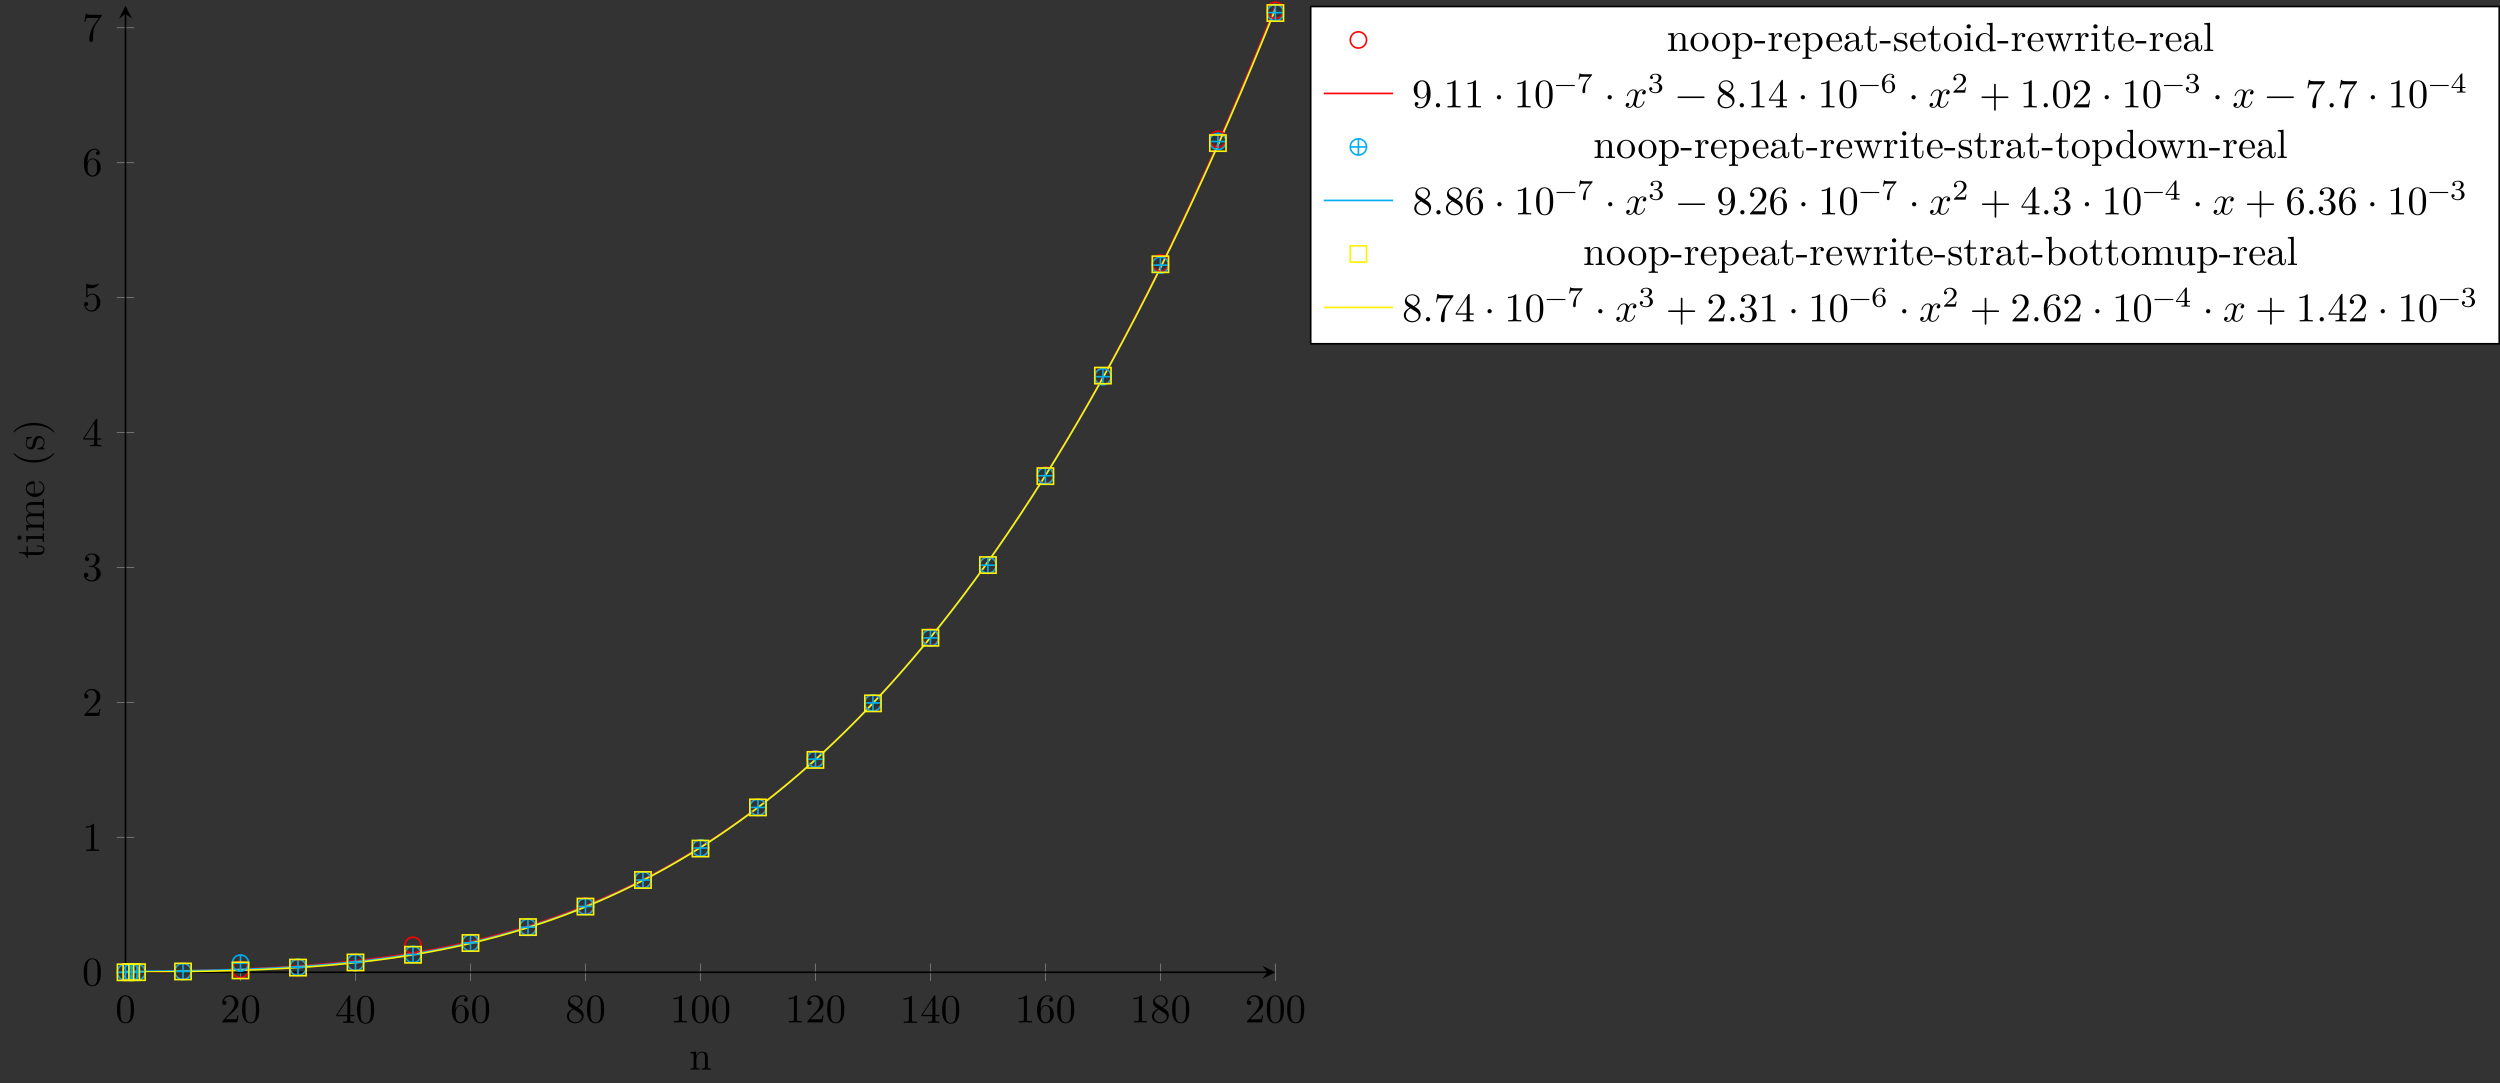 <?xml version="1.0" encoding="UTF-8"?>
<svg xmlns="http://www.w3.org/2000/svg" xmlns:xlink="http://www.w3.org/1999/xlink" width="612.447pt" height="265.365pt" viewBox="0 0 612.447 265.365" version="1.1">
<rect x="0" y="0" width="612.447" height="265.365" fill="#333333" stroke="none"/>
<defs>
<g>
<symbol overflow="visible" id="glyph0-0">
<path style="stroke:none;" d=""/>
</symbol>
<symbol overflow="visible" id="glyph0-1">
<path style="stroke:none;" d="M 4.578 -3.188 C 4.578 -3.984 4.531 -4.781 4.188 -5.516 C 3.734 -6.484 2.906 -6.641 2.5 -6.641 C 1.891 -6.641 1.172 -6.375 0.75 -5.453 C 0.438 -4.766 0.391 -3.984 0.391 -3.188 C 0.391 -2.438 0.422 -1.547 0.844 -0.781 C 1.266 0.016 2 0.219 2.484 0.219 C 3.016 0.219 3.781 0.016 4.219 -0.938 C 4.531 -1.625 4.578 -2.406 4.578 -3.188 Z M 3.766 -3.312 C 3.766 -2.562 3.766 -1.891 3.656 -1.25 C 3.5 -0.297 2.938 0 2.484 0 C 2.094 0 1.5 -0.25 1.328 -1.203 C 1.219 -1.797 1.219 -2.719 1.219 -3.312 C 1.219 -3.953 1.219 -4.609 1.297 -5.141 C 1.484 -6.328 2.234 -6.422 2.484 -6.422 C 2.812 -6.422 3.469 -6.234 3.656 -5.25 C 3.766 -4.688 3.766 -3.938 3.766 -3.312 Z M 3.766 -3.312 "/>
</symbol>
<symbol overflow="visible" id="glyph0-2">
<path style="stroke:none;" d="M 4.469 -1.734 L 4.234 -1.734 C 4.172 -1.438 4.109 -1 4 -0.844 C 3.938 -0.766 3.281 -0.766 3.062 -0.766 L 1.266 -0.766 L 2.328 -1.797 C 3.875 -3.172 4.469 -3.703 4.469 -4.703 C 4.469 -5.844 3.578 -6.641 2.359 -6.641 C 1.234 -6.641 0.5 -5.719 0.5 -4.828 C 0.5 -4.281 1 -4.281 1.031 -4.281 C 1.203 -4.281 1.547 -4.391 1.547 -4.812 C 1.547 -5.062 1.359 -5.328 1.016 -5.328 C 0.938 -5.328 0.922 -5.328 0.891 -5.312 C 1.109 -5.969 1.656 -6.328 2.234 -6.328 C 3.141 -6.328 3.562 -5.516 3.562 -4.703 C 3.562 -3.906 3.078 -3.125 2.516 -2.5 L 0.609 -0.375 C 0.5 -0.266 0.5 -0.234 0.5 0 L 4.203 0 Z M 4.469 -1.734 "/>
</symbol>
<symbol overflow="visible" id="glyph0-3">
<path style="stroke:none;" d="M 4.688 -1.641 L 4.688 -1.953 L 3.703 -1.953 L 3.703 -6.484 C 3.703 -6.688 3.703 -6.75 3.531 -6.75 C 3.453 -6.75 3.422 -6.75 3.344 -6.625 L 0.281 -1.953 L 0.281 -1.641 L 2.938 -1.641 L 2.938 -0.781 C 2.938 -0.422 2.906 -0.312 2.172 -0.312 L 1.969 -0.312 L 1.969 0 C 2.375 -0.031 2.891 -0.031 3.312 -0.031 C 3.734 -0.031 4.25 -0.031 4.672 0 L 4.672 -0.312 L 4.453 -0.312 C 3.719 -0.312 3.703 -0.422 3.703 -0.781 L 3.703 -1.641 Z M 2.984 -1.953 L 0.562 -1.953 L 2.984 -5.672 Z M 2.984 -1.953 "/>
</symbol>
<symbol overflow="visible" id="glyph0-4">
<path style="stroke:none;" d="M 4.562 -2.031 C 4.562 -3.297 3.672 -4.25 2.562 -4.25 C 1.891 -4.25 1.516 -3.75 1.312 -3.266 L 1.312 -3.516 C 1.312 -6.031 2.547 -6.391 3.062 -6.391 C 3.297 -6.391 3.719 -6.328 3.938 -5.984 C 3.781 -5.984 3.391 -5.984 3.391 -5.547 C 3.391 -5.234 3.625 -5.078 3.844 -5.078 C 4 -5.078 4.312 -5.172 4.312 -5.562 C 4.312 -6.156 3.875 -6.641 3.047 -6.641 C 1.766 -6.641 0.422 -5.359 0.422 -3.156 C 0.422 -0.484 1.578 0.219 2.5 0.219 C 3.609 0.219 4.562 -0.719 4.562 -2.031 Z M 3.656 -2.047 C 3.656 -1.562 3.656 -1.062 3.484 -0.703 C 3.188 -0.109 2.734 -0.062 2.5 -0.062 C 1.875 -0.062 1.578 -0.656 1.516 -0.812 C 1.328 -1.281 1.328 -2.078 1.328 -2.25 C 1.328 -3.031 1.656 -4.031 2.547 -4.031 C 2.719 -4.031 3.172 -4.031 3.484 -3.406 C 3.656 -3.047 3.656 -2.531 3.656 -2.047 Z M 3.656 -2.047 "/>
</symbol>
<symbol overflow="visible" id="glyph0-5">
<path style="stroke:none;" d="M 4.562 -1.672 C 4.562 -2.031 4.453 -2.484 4.062 -2.906 C 3.875 -3.109 3.719 -3.203 3.078 -3.609 C 3.797 -3.984 4.281 -4.5 4.281 -5.156 C 4.281 -6.078 3.406 -6.641 2.5 -6.641 C 1.5 -6.641 0.688 -5.906 0.688 -4.969 C 0.688 -4.797 0.703 -4.344 1.125 -3.875 C 1.234 -3.766 1.609 -3.516 1.859 -3.344 C 1.281 -3.047 0.422 -2.5 0.422 -1.5 C 0.422 -0.453 1.438 0.219 2.484 0.219 C 3.609 0.219 4.562 -0.609 4.562 -1.672 Z M 3.844 -5.156 C 3.844 -4.578 3.453 -4.109 2.859 -3.766 L 1.625 -4.562 C 1.172 -4.859 1.125 -5.188 1.125 -5.359 C 1.125 -5.969 1.781 -6.391 2.484 -6.391 C 3.203 -6.391 3.844 -5.875 3.844 -5.156 Z M 4.062 -1.312 C 4.062 -0.578 3.312 -0.062 2.5 -0.062 C 1.641 -0.062 0.922 -0.672 0.922 -1.5 C 0.922 -2.078 1.234 -2.719 2.078 -3.188 L 3.312 -2.406 C 3.594 -2.219 4.062 -1.922 4.062 -1.312 Z M 4.062 -1.312 "/>
</symbol>
<symbol overflow="visible" id="glyph0-6">
<path style="stroke:none;" d="M 4.172 0 L 4.172 -0.312 L 3.859 -0.312 C 2.953 -0.312 2.938 -0.422 2.938 -0.781 L 2.938 -6.375 C 2.938 -6.625 2.938 -6.641 2.703 -6.641 C 2.078 -6 1.203 -6 0.891 -6 L 0.891 -5.688 C 1.094 -5.688 1.672 -5.688 2.188 -5.953 L 2.188 -0.781 C 2.188 -0.422 2.156 -0.312 1.266 -0.312 L 0.953 -0.312 L 0.953 0 C 1.297 -0.031 2.156 -0.031 2.562 -0.031 C 2.953 -0.031 3.828 -0.031 4.172 0 Z M 4.172 0 "/>
</symbol>
<symbol overflow="visible" id="glyph0-7">
<path style="stroke:none;" d="M 4.562 -1.703 C 4.562 -2.516 3.922 -3.297 2.891 -3.516 C 3.703 -3.781 4.281 -4.469 4.281 -5.266 C 4.281 -6.078 3.406 -6.641 2.453 -6.641 C 1.453 -6.641 0.688 -6.047 0.688 -5.281 C 0.688 -4.953 0.906 -4.766 1.203 -4.766 C 1.5 -4.766 1.703 -4.984 1.703 -5.281 C 1.703 -5.766 1.234 -5.766 1.094 -5.766 C 1.391 -6.266 2.047 -6.391 2.406 -6.391 C 2.828 -6.391 3.375 -6.172 3.375 -5.281 C 3.375 -5.156 3.344 -4.578 3.094 -4.141 C 2.797 -3.656 2.453 -3.625 2.203 -3.625 C 2.125 -3.609 1.891 -3.594 1.812 -3.594 C 1.734 -3.578 1.672 -3.562 1.672 -3.469 C 1.672 -3.359 1.734 -3.359 1.906 -3.359 L 2.344 -3.359 C 3.156 -3.359 3.531 -2.688 3.531 -1.703 C 3.531 -0.344 2.844 -0.062 2.406 -0.062 C 1.969 -0.062 1.219 -0.234 0.875 -0.812 C 1.219 -0.766 1.531 -0.984 1.531 -1.359 C 1.531 -1.719 1.266 -1.922 0.984 -1.922 C 0.734 -1.922 0.422 -1.781 0.422 -1.344 C 0.422 -0.438 1.344 0.219 2.438 0.219 C 3.656 0.219 4.562 -0.688 4.562 -1.703 Z M 4.562 -1.703 "/>
</symbol>
<symbol overflow="visible" id="glyph0-8">
<path style="stroke:none;" d="M 4.469 -2 C 4.469 -3.188 3.656 -4.188 2.578 -4.188 C 2.109 -4.188 1.672 -4.031 1.312 -3.672 L 1.312 -5.625 C 1.516 -5.562 1.844 -5.5 2.156 -5.5 C 3.391 -5.5 4.094 -6.406 4.094 -6.531 C 4.094 -6.594 4.062 -6.641 3.984 -6.641 C 3.984 -6.641 3.953 -6.641 3.906 -6.609 C 3.703 -6.516 3.219 -6.312 2.547 -6.312 C 2.156 -6.312 1.688 -6.391 1.219 -6.594 C 1.141 -6.625 1.109 -6.625 1.109 -6.625 C 1 -6.625 1 -6.547 1 -6.391 L 1 -3.438 C 1 -3.266 1 -3.188 1.141 -3.188 C 1.219 -3.188 1.234 -3.203 1.281 -3.266 C 1.391 -3.422 1.75 -3.969 2.562 -3.969 C 3.078 -3.969 3.328 -3.516 3.406 -3.328 C 3.562 -2.953 3.594 -2.578 3.594 -2.078 C 3.594 -1.719 3.594 -1.125 3.344 -0.703 C 3.109 -0.312 2.734 -0.062 2.281 -0.062 C 1.562 -0.062 0.984 -0.594 0.812 -1.172 C 0.844 -1.172 0.875 -1.156 0.984 -1.156 C 1.312 -1.156 1.484 -1.406 1.484 -1.641 C 1.484 -1.891 1.312 -2.141 0.984 -2.141 C 0.844 -2.141 0.5 -2.062 0.5 -1.609 C 0.5 -0.75 1.188 0.219 2.297 0.219 C 3.453 0.219 4.469 -0.734 4.469 -2 Z M 4.469 -2 "/>
</symbol>
<symbol overflow="visible" id="glyph0-9">
<path style="stroke:none;" d="M 4.828 -6.422 L 2.406 -6.422 C 1.203 -6.422 1.172 -6.547 1.141 -6.734 L 0.891 -6.734 L 0.562 -4.688 L 0.812 -4.688 C 0.844 -4.844 0.922 -5.469 1.062 -5.594 C 1.125 -5.656 1.906 -5.656 2.031 -5.656 L 4.094 -5.656 L 2.984 -4.078 C 2.078 -2.734 1.75 -1.344 1.75 -0.328 C 1.75 -0.234 1.75 0.219 2.219 0.219 C 2.672 0.219 2.672 -0.234 2.672 -0.328 L 2.672 -0.844 C 2.672 -1.391 2.703 -1.938 2.781 -2.469 C 2.828 -2.703 2.953 -3.562 3.406 -4.172 L 4.75 -6.078 C 4.828 -6.188 4.828 -6.203 4.828 -6.422 Z M 4.828 -6.422 "/>
</symbol>
<symbol overflow="visible" id="glyph0-10">
<path style="stroke:none;" d="M 4.562 -3.281 C 4.562 -5.969 3.406 -6.641 2.516 -6.641 C 1.969 -6.641 1.484 -6.453 1.062 -6.016 C 0.641 -5.562 0.422 -5.141 0.422 -4.391 C 0.422 -3.156 1.297 -2.172 2.406 -2.172 C 3.016 -2.172 3.422 -2.594 3.656 -3.172 L 3.656 -2.844 C 3.656 -0.516 2.625 -0.062 2.047 -0.062 C 1.875 -0.062 1.328 -0.078 1.062 -0.422 C 1.5 -0.422 1.578 -0.703 1.578 -0.875 C 1.578 -1.188 1.344 -1.328 1.125 -1.328 C 0.969 -1.328 0.672 -1.25 0.672 -0.859 C 0.672 -0.188 1.203 0.219 2.047 0.219 C 3.344 0.219 4.562 -1.141 4.562 -3.281 Z M 3.641 -4.203 C 3.641 -3.375 3.297 -2.406 2.422 -2.406 C 2.266 -2.406 1.797 -2.406 1.5 -3.031 C 1.312 -3.406 1.312 -3.891 1.312 -4.391 C 1.312 -4.922 1.312 -5.391 1.531 -5.766 C 1.797 -6.266 2.172 -6.391 2.516 -6.391 C 2.984 -6.391 3.312 -6.047 3.484 -5.609 C 3.594 -5.281 3.641 -4.656 3.641 -4.203 Z M 3.641 -4.203 "/>
</symbol>
<symbol overflow="visible" id="glyph0-11">
<path style="stroke:none;" d="M 1.906 -0.531 C 1.906 -0.812 1.672 -1.062 1.391 -1.062 C 1.094 -1.062 0.859 -0.812 0.859 -0.531 C 0.859 -0.234 1.094 0 1.391 0 C 1.672 0 1.906 -0.234 1.906 -0.531 Z M 1.906 -0.531 "/>
</symbol>
<symbol overflow="visible" id="glyph0-12">
<path style="stroke:none;" d="M 1.906 -2.5 C 1.906 -2.781 1.672 -3.016 1.391 -3.016 C 1.094 -3.016 0.859 -2.781 0.859 -2.5 C 0.859 -2.203 1.094 -1.969 1.391 -1.969 C 1.672 -1.969 1.906 -2.203 1.906 -2.5 Z M 1.906 -2.5 "/>
</symbol>
<symbol overflow="visible" id="glyph0-13">
<path style="stroke:none;" d="M 5.25 -3.75 C 5.25 -4.266 4.672 -4.406 4.328 -4.406 C 3.75 -4.406 3.406 -3.875 3.281 -3.656 C 3.031 -4.312 2.5 -4.406 2.203 -4.406 C 1.172 -4.406 0.594 -3.125 0.594 -2.875 C 0.594 -2.766 0.719 -2.766 0.719 -2.766 C 0.797 -2.766 0.828 -2.797 0.844 -2.875 C 1.188 -3.938 1.844 -4.188 2.188 -4.188 C 2.375 -4.188 2.719 -4.094 2.719 -3.516 C 2.719 -3.203 2.547 -2.547 2.188 -1.141 C 2.031 -0.531 1.672 -0.109 1.234 -0.109 C 1.172 -0.109 0.953 -0.109 0.734 -0.234 C 0.984 -0.297 1.203 -0.5 1.203 -0.781 C 1.203 -1.047 0.984 -1.125 0.844 -1.125 C 0.531 -1.125 0.297 -0.875 0.297 -0.547 C 0.297 -0.094 0.781 0.109 1.219 0.109 C 1.891 0.109 2.25 -0.594 2.266 -0.641 C 2.391 -0.281 2.75 0.109 3.344 0.109 C 4.375 0.109 4.938 -1.172 4.938 -1.422 C 4.938 -1.531 4.859 -1.531 4.828 -1.531 C 4.734 -1.531 4.719 -1.484 4.688 -1.422 C 4.359 -0.344 3.688 -0.109 3.375 -0.109 C 2.984 -0.109 2.828 -0.422 2.828 -0.766 C 2.828 -0.984 2.875 -1.203 2.984 -1.641 L 3.328 -3.016 C 3.391 -3.266 3.625 -4.188 4.312 -4.188 C 4.359 -4.188 4.609 -4.188 4.812 -4.062 C 4.531 -4 4.344 -3.766 4.344 -3.516 C 4.344 -3.359 4.453 -3.172 4.719 -3.172 C 4.938 -3.172 5.25 -3.344 5.25 -3.75 Z M 5.25 -3.75 "/>
</symbol>
<symbol overflow="visible" id="glyph0-14">
<path style="stroke:none;" d="M 7.203 -2.5 C 7.203 -2.609 7.109 -2.688 7 -2.688 L 0.75 -2.688 C 0.641 -2.688 0.562 -2.609 0.562 -2.5 C 0.562 -2.375 0.641 -2.297 0.75 -2.297 L 7 -2.297 C 7.109 -2.297 7.203 -2.375 7.203 -2.5 Z M 7.203 -2.5 "/>
</symbol>
<symbol overflow="visible" id="glyph0-15">
<path style="stroke:none;" d="M 7.203 -2.5 C 7.203 -2.609 7.109 -2.688 7 -2.688 L 4.078 -2.688 L 4.078 -5.609 C 4.078 -5.719 3.984 -5.812 3.875 -5.812 C 3.766 -5.812 3.672 -5.719 3.672 -5.609 L 3.672 -2.688 L 0.75 -2.688 C 0.641 -2.688 0.562 -2.609 0.562 -2.5 C 0.562 -2.375 0.641 -2.297 0.75 -2.297 L 3.672 -2.297 L 3.672 0.625 C 3.672 0.734 3.766 0.828 3.875 0.828 C 3.984 0.828 4.078 0.734 4.078 0.625 L 4.078 -2.297 L 7 -2.297 C 7.109 -2.297 7.203 -2.375 7.203 -2.5 Z M 7.203 -2.5 "/>
</symbol>
<symbol overflow="visible" id="glyph1-0">
<path style="stroke:none;" d=""/>
</symbol>
<symbol overflow="visible" id="glyph1-1">
<path style="stroke:none;" d="M 5.328 0 L 5.328 -0.312 C 4.812 -0.312 4.562 -0.312 4.562 -0.609 L 4.562 -2.516 C 4.562 -3.375 4.562 -3.672 4.25 -4.031 C 4.109 -4.203 3.781 -4.406 3.203 -4.406 C 2.469 -4.406 2 -3.984 1.719 -3.359 L 1.719 -4.406 L 0.312 -4.297 L 0.312 -3.984 C 1.016 -3.984 1.094 -3.922 1.094 -3.422 L 1.094 -0.75 C 1.094 -0.312 0.984 -0.312 0.312 -0.312 L 0.312 0 L 1.453 -0.031 L 2.562 0 L 2.562 -0.312 C 1.891 -0.312 1.781 -0.312 1.781 -0.75 L 1.781 -2.594 C 1.781 -3.625 2.5 -4.188 3.125 -4.188 C 3.766 -4.188 3.875 -3.656 3.875 -3.078 L 3.875 -0.75 C 3.875 -0.312 3.766 -0.312 3.094 -0.312 L 3.094 0 L 4.219 -0.031 Z M 5.328 0 "/>
</symbol>
<symbol overflow="visible" id="glyph1-2">
<path style="stroke:none;" d="M 4.688 -2.141 C 4.688 -3.406 3.703 -4.469 2.5 -4.469 C 1.25 -4.469 0.281 -3.375 0.281 -2.141 C 0.281 -0.844 1.312 0.109 2.484 0.109 C 3.688 0.109 4.688 -0.875 4.688 -2.141 Z M 3.875 -2.219 C 3.875 -1.859 3.875 -1.312 3.656 -0.875 C 3.422 -0.422 2.984 -0.141 2.5 -0.141 C 2.062 -0.141 1.625 -0.344 1.359 -0.812 C 1.109 -1.25 1.109 -1.859 1.109 -2.219 C 1.109 -2.609 1.109 -3.141 1.344 -3.578 C 1.609 -4.031 2.078 -4.25 2.484 -4.25 C 2.922 -4.25 3.344 -4.031 3.609 -3.594 C 3.875 -3.172 3.875 -2.594 3.875 -2.219 Z M 3.875 -2.219 "/>
</symbol>
<symbol overflow="visible" id="glyph1-3">
<path style="stroke:none;" d="M 5.188 -2.156 C 5.188 -3.422 4.234 -4.406 3.109 -4.406 C 2.328 -4.406 1.906 -3.969 1.719 -3.75 L 1.719 -4.406 L 0.281 -4.297 L 0.281 -3.984 C 0.984 -3.984 1.062 -3.922 1.062 -3.484 L 1.062 1.172 C 1.062 1.625 0.953 1.625 0.281 1.625 L 0.281 1.938 L 1.391 1.906 L 2.516 1.938 L 2.516 1.625 C 1.859 1.625 1.75 1.625 1.75 1.172 L 1.75 -0.594 C 1.797 -0.422 2.219 0.109 2.969 0.109 C 4.156 0.109 5.188 -0.875 5.188 -2.156 Z M 4.359 -2.156 C 4.359 -0.953 3.672 -0.109 2.938 -0.109 C 2.531 -0.109 2.156 -0.312 1.891 -0.719 C 1.75 -0.922 1.75 -0.938 1.75 -1.141 L 1.75 -3.359 C 2.031 -3.875 2.516 -4.156 3.031 -4.156 C 3.766 -4.156 4.359 -3.281 4.359 -2.156 Z M 4.359 -2.156 "/>
</symbol>
<symbol overflow="visible" id="glyph1-4">
<path style="stroke:none;" d="M 2.75 -1.859 L 2.75 -2.438 L 0.109 -2.438 L 0.109 -1.859 Z M 2.75 -1.859 "/>
</symbol>
<symbol overflow="visible" id="glyph1-5">
<path style="stroke:none;" d="M 3.625 -3.797 C 3.625 -4.109 3.312 -4.406 2.891 -4.406 C 2.156 -4.406 1.797 -3.734 1.672 -3.312 L 1.672 -4.406 L 0.281 -4.297 L 0.281 -3.984 C 0.984 -3.984 1.062 -3.922 1.062 -3.422 L 1.062 -0.75 C 1.062 -0.312 0.953 -0.312 0.281 -0.312 L 0.281 0 L 1.422 -0.031 C 1.812 -0.031 2.281 -0.031 2.688 0 L 2.688 -0.312 L 2.469 -0.312 C 1.734 -0.312 1.719 -0.422 1.719 -0.781 L 1.719 -2.312 C 1.719 -3.297 2.141 -4.188 2.891 -4.188 C 2.953 -4.188 2.984 -4.188 3 -4.172 C 2.969 -4.172 2.766 -4.047 2.766 -3.781 C 2.766 -3.516 2.984 -3.359 3.203 -3.359 C 3.375 -3.359 3.625 -3.484 3.625 -3.797 Z M 3.625 -3.797 "/>
</symbol>
<symbol overflow="visible" id="glyph1-6">
<path style="stroke:none;" d="M 4.141 -1.188 C 4.141 -1.281 4.062 -1.312 4 -1.312 C 3.922 -1.312 3.891 -1.25 3.875 -1.172 C 3.531 -0.141 2.625 -0.141 2.531 -0.141 C 2.031 -0.141 1.641 -0.438 1.406 -0.812 C 1.109 -1.281 1.109 -1.938 1.109 -2.297 L 3.891 -2.297 C 4.109 -2.297 4.141 -2.297 4.141 -2.516 C 4.141 -3.5 3.594 -4.469 2.359 -4.469 C 1.203 -4.469 0.281 -3.438 0.281 -2.188 C 0.281 -0.859 1.328 0.109 2.469 0.109 C 3.688 0.109 4.141 -1 4.141 -1.188 Z M 3.484 -2.516 L 1.109 -2.516 C 1.172 -4 2.016 -4.25 2.359 -4.25 C 3.375 -4.25 3.484 -2.906 3.484 -2.516 Z M 3.484 -2.516 "/>
</symbol>
<symbol overflow="visible" id="glyph1-7">
<path style="stroke:none;" d="M 4.812 -0.891 L 4.812 -1.453 L 4.562 -1.453 L 4.562 -0.891 C 4.562 -0.312 4.312 -0.25 4.203 -0.25 C 3.875 -0.25 3.844 -0.703 3.844 -0.75 L 3.844 -2.734 C 3.844 -3.156 3.844 -3.547 3.484 -3.922 C 3.094 -4.312 2.594 -4.469 2.109 -4.469 C 1.297 -4.469 0.609 -4 0.609 -3.344 C 0.609 -3.047 0.812 -2.875 1.062 -2.875 C 1.344 -2.875 1.531 -3.078 1.531 -3.328 C 1.531 -3.453 1.469 -3.781 1.016 -3.781 C 1.281 -4.141 1.781 -4.25 2.094 -4.25 C 2.578 -4.25 3.156 -3.859 3.156 -2.969 L 3.156 -2.609 C 2.641 -2.578 1.938 -2.547 1.312 -2.25 C 0.562 -1.906 0.312 -1.391 0.312 -0.953 C 0.312 -0.141 1.281 0.109 1.906 0.109 C 2.578 0.109 3.031 -0.297 3.219 -0.75 C 3.266 -0.359 3.531 0.062 4 0.062 C 4.203 0.062 4.812 -0.078 4.812 -0.891 Z M 3.156 -1.391 C 3.156 -0.453 2.438 -0.109 1.984 -0.109 C 1.5 -0.109 1.094 -0.453 1.094 -0.953 C 1.094 -1.5 1.5 -2.328 3.156 -2.391 Z M 3.156 -1.391 "/>
</symbol>
<symbol overflow="visible" id="glyph1-8">
<path style="stroke:none;" d="M 3.312 -1.234 L 3.312 -1.797 L 3.062 -1.797 L 3.062 -1.25 C 3.062 -0.516 2.766 -0.141 2.391 -0.141 C 1.719 -0.141 1.719 -1.047 1.719 -1.219 L 1.719 -3.984 L 3.156 -3.984 L 3.156 -4.297 L 1.719 -4.297 L 1.719 -6.125 L 1.469 -6.125 C 1.469 -5.312 1.172 -4.25 0.188 -4.203 L 0.188 -3.984 L 1.031 -3.984 L 1.031 -1.234 C 1.031 -0.016 1.969 0.109 2.328 0.109 C 3.031 0.109 3.312 -0.594 3.312 -1.234 Z M 3.312 -1.234 "/>
</symbol>
<symbol overflow="visible" id="glyph1-9">
<path style="stroke:none;" d="M 3.594 -1.281 C 3.594 -1.797 3.297 -2.109 3.172 -2.219 C 2.844 -2.547 2.453 -2.625 2.031 -2.703 C 1.469 -2.812 0.812 -2.938 0.812 -3.516 C 0.812 -3.875 1.062 -4.281 1.922 -4.281 C 3.016 -4.281 3.078 -3.375 3.094 -3.078 C 3.094 -2.984 3.203 -2.984 3.203 -2.984 C 3.344 -2.984 3.344 -3.031 3.344 -3.219 L 3.344 -4.234 C 3.344 -4.391 3.344 -4.469 3.234 -4.469 C 3.188 -4.469 3.156 -4.469 3.031 -4.344 C 3 -4.312 2.906 -4.219 2.859 -4.188 C 2.484 -4.469 2.078 -4.469 1.922 -4.469 C 0.703 -4.469 0.328 -3.797 0.328 -3.234 C 0.328 -2.891 0.484 -2.609 0.75 -2.391 C 1.078 -2.141 1.359 -2.078 2.078 -1.938 C 2.297 -1.891 3.109 -1.734 3.109 -1.016 C 3.109 -0.516 2.766 -0.109 1.984 -0.109 C 1.141 -0.109 0.781 -0.672 0.594 -1.531 C 0.562 -1.656 0.562 -1.688 0.453 -1.688 C 0.328 -1.688 0.328 -1.625 0.328 -1.453 L 0.328 -0.125 C 0.328 0.047 0.328 0.109 0.438 0.109 C 0.484 0.109 0.5 0.094 0.688 -0.094 C 0.703 -0.109 0.703 -0.125 0.891 -0.312 C 1.328 0.094 1.781 0.109 1.984 0.109 C 3.125 0.109 3.594 -0.562 3.594 -1.281 Z M 3.594 -1.281 "/>
</symbol>
<symbol overflow="visible" id="glyph1-10">
<path style="stroke:none;" d="M 2.469 0 L 2.469 -0.312 C 1.797 -0.312 1.766 -0.359 1.766 -0.75 L 1.766 -4.406 L 0.375 -4.297 L 0.375 -3.984 C 1.016 -3.984 1.109 -3.922 1.109 -3.438 L 1.109 -0.75 C 1.109 -0.312 1 -0.312 0.328 -0.312 L 0.328 0 L 1.422 -0.031 C 1.781 -0.031 2.125 -0.016 2.469 0 Z M 1.906 -6.016 C 1.906 -6.297 1.688 -6.547 1.391 -6.547 C 1.047 -6.547 0.844 -6.266 0.844 -6.016 C 0.844 -5.75 1.078 -5.5 1.375 -5.5 C 1.719 -5.5 1.906 -5.766 1.906 -6.016 Z M 1.906 -6.016 "/>
</symbol>
<symbol overflow="visible" id="glyph1-11">
<path style="stroke:none;" d="M 5.25 0 L 5.25 -0.312 C 4.562 -0.312 4.469 -0.375 4.469 -0.875 L 4.469 -6.922 L 3.047 -6.812 L 3.047 -6.5 C 3.734 -6.5 3.812 -6.438 3.812 -5.938 L 3.812 -3.781 C 3.531 -4.141 3.094 -4.406 2.562 -4.406 C 1.391 -4.406 0.344 -3.422 0.344 -2.141 C 0.344 -0.875 1.312 0.109 2.453 0.109 C 3.094 0.109 3.531 -0.234 3.781 -0.547 L 3.781 0.109 Z M 3.781 -1.172 C 3.781 -1 3.781 -0.984 3.672 -0.812 C 3.375 -0.328 2.938 -0.109 2.5 -0.109 C 2.047 -0.109 1.688 -0.375 1.453 -0.75 C 1.203 -1.156 1.172 -1.719 1.172 -2.141 C 1.172 -2.5 1.188 -3.094 1.469 -3.547 C 1.688 -3.859 2.062 -4.188 2.609 -4.188 C 2.953 -4.188 3.375 -4.031 3.672 -3.594 C 3.781 -3.422 3.781 -3.406 3.781 -3.219 Z M 3.781 -1.172 "/>
</symbol>
<symbol overflow="visible" id="glyph1-12">
<path style="stroke:none;" d="M 7.016 -3.984 L 7.016 -4.297 C 6.781 -4.281 6.5 -4.266 6.281 -4.266 L 5.359 -4.297 L 5.359 -3.984 C 5.719 -3.984 5.938 -3.797 5.938 -3.516 C 5.938 -3.453 5.938 -3.422 5.875 -3.297 L 4.969 -0.75 L 3.984 -3.531 C 3.953 -3.656 3.938 -3.672 3.938 -3.719 C 3.938 -3.984 4.328 -3.984 4.531 -3.984 L 4.531 -4.297 L 3.484 -4.266 C 3.188 -4.266 2.906 -4.281 2.609 -4.297 L 2.609 -3.984 C 2.969 -3.984 3.125 -3.969 3.234 -3.844 C 3.281 -3.781 3.391 -3.484 3.453 -3.297 L 2.609 -0.875 L 1.656 -3.531 C 1.609 -3.656 1.609 -3.672 1.609 -3.719 C 1.609 -3.984 2 -3.984 2.188 -3.984 L 2.188 -4.297 L 1.109 -4.266 L 0.172 -4.297 L 0.172 -3.984 C 0.672 -3.984 0.797 -3.953 0.922 -3.641 L 2.172 -0.109 C 2.219 0.031 2.25 0.109 2.375 0.109 C 2.516 0.109 2.531 0.047 2.578 -0.094 L 3.594 -2.906 L 4.609 -0.078 C 4.641 0.031 4.672 0.109 4.812 0.109 C 4.938 0.109 4.969 0.016 5 -0.078 L 6.172 -3.344 C 6.344 -3.844 6.656 -3.984 7.016 -3.984 Z M 7.016 -3.984 "/>
</symbol>
<symbol overflow="visible" id="glyph1-13">
<path style="stroke:none;" d="M 2.547 0 L 2.547 -0.312 C 1.875 -0.312 1.766 -0.312 1.766 -0.75 L 1.766 -6.922 L 0.328 -6.812 L 0.328 -6.5 C 1.031 -6.5 1.109 -6.438 1.109 -5.938 L 1.109 -0.75 C 1.109 -0.312 1 -0.312 0.328 -0.312 L 0.328 0 L 1.438 -0.031 Z M 2.547 0 "/>
</symbol>
<symbol overflow="visible" id="glyph1-14">
<path style="stroke:none;" d="M 5.188 -2.156 C 5.188 -3.422 4.219 -4.406 3.078 -4.406 C 2.297 -4.406 1.875 -3.938 1.719 -3.766 L 1.719 -6.922 L 0.281 -6.812 L 0.281 -6.5 C 0.984 -6.5 1.062 -6.438 1.062 -5.938 L 1.062 0 L 1.312 0 L 1.672 -0.625 C 1.812 -0.391 2.234 0.109 2.969 0.109 C 4.156 0.109 5.188 -0.875 5.188 -2.156 Z M 4.359 -2.156 C 4.359 -1.797 4.344 -1.203 4.062 -0.75 C 3.844 -0.438 3.469 -0.109 2.938 -0.109 C 2.484 -0.109 2.125 -0.344 1.891 -0.719 C 1.75 -0.922 1.75 -0.953 1.75 -1.141 L 1.75 -3.188 C 1.75 -3.375 1.75 -3.391 1.859 -3.547 C 2.25 -4.109 2.797 -4.188 3.031 -4.188 C 3.484 -4.188 3.844 -3.922 4.078 -3.547 C 4.344 -3.141 4.359 -2.578 4.359 -2.156 Z M 4.359 -2.156 "/>
</symbol>
<symbol overflow="visible" id="glyph1-15">
<path style="stroke:none;" d="M 8.109 0 L 8.109 -0.312 C 7.594 -0.312 7.344 -0.312 7.328 -0.609 L 7.328 -2.516 C 7.328 -3.375 7.328 -3.672 7.016 -4.031 C 6.875 -4.203 6.547 -4.406 5.969 -4.406 C 5.141 -4.406 4.688 -3.812 4.531 -3.422 C 4.391 -4.297 3.656 -4.406 3.203 -4.406 C 2.469 -4.406 2 -3.984 1.719 -3.359 L 1.719 -4.406 L 0.312 -4.297 L 0.312 -3.984 C 1.016 -3.984 1.094 -3.922 1.094 -3.422 L 1.094 -0.75 C 1.094 -0.312 0.984 -0.312 0.312 -0.312 L 0.312 0 L 1.453 -0.031 L 2.562 0 L 2.562 -0.312 C 1.891 -0.312 1.781 -0.312 1.781 -0.75 L 1.781 -2.594 C 1.781 -3.625 2.5 -4.188 3.125 -4.188 C 3.766 -4.188 3.875 -3.656 3.875 -3.078 L 3.875 -0.75 C 3.875 -0.312 3.766 -0.312 3.094 -0.312 L 3.094 0 L 4.219 -0.031 L 5.328 0 L 5.328 -0.312 C 4.672 -0.312 4.562 -0.312 4.562 -0.75 L 4.562 -2.594 C 4.562 -3.625 5.266 -4.188 5.906 -4.188 C 6.531 -4.188 6.641 -3.656 6.641 -3.078 L 6.641 -0.75 C 6.641 -0.312 6.531 -0.312 5.859 -0.312 L 5.859 0 L 6.984 -0.031 Z M 8.109 0 "/>
</symbol>
<symbol overflow="visible" id="glyph1-16">
<path style="stroke:none;" d="M 5.328 0 L 5.328 -0.312 C 4.641 -0.312 4.562 -0.375 4.562 -0.875 L 4.562 -4.406 L 3.094 -4.297 L 3.094 -3.984 C 3.781 -3.984 3.875 -3.922 3.875 -3.422 L 3.875 -1.656 C 3.875 -0.781 3.391 -0.109 2.656 -0.109 C 1.828 -0.109 1.781 -0.578 1.781 -1.094 L 1.781 -4.406 L 0.312 -4.297 L 0.312 -3.984 C 1.094 -3.984 1.094 -3.953 1.094 -3.078 L 1.094 -1.578 C 1.094 -0.797 1.094 0.109 2.609 0.109 C 3.172 0.109 3.609 -0.172 3.891 -0.781 L 3.891 0.109 Z M 5.328 0 "/>
</symbol>
<symbol overflow="visible" id="glyph2-0">
<path style="stroke:none;" d=""/>
</symbol>
<symbol overflow="visible" id="glyph2-1">
<path style="stroke:none;" d="M -1.234 -3.312 L -1.797 -3.312 L -1.797 -3.062 L -1.25 -3.062 C -0.516 -3.062 -0.141 -2.766 -0.141 -2.391 C -0.141 -1.719 -1.047 -1.719 -1.219 -1.719 L -3.984 -1.719 L -3.984 -3.156 L -4.297 -3.156 L -4.297 -1.719 L -6.125 -1.719 L -6.125 -1.469 C -5.312 -1.469 -4.25 -1.172 -4.203 -0.188 L -3.984 -0.188 L -3.984 -1.031 L -1.234 -1.031 C -0.016 -1.031 0.109 -1.969 0.109 -2.328 C 0.109 -3.031 -0.594 -3.312 -1.234 -3.312 Z M -1.234 -3.312 "/>
</symbol>
<symbol overflow="visible" id="glyph2-2">
<path style="stroke:none;" d="M 0 -2.469 L -0.312 -2.469 C -0.312 -1.797 -0.359 -1.766 -0.75 -1.766 L -4.406 -1.766 L -4.297 -0.375 L -3.984 -0.375 C -3.984 -1.016 -3.922 -1.109 -3.438 -1.109 L -0.75 -1.109 C -0.312 -1.109 -0.312 -1 -0.312 -0.328 L 0 -0.328 L -0.031 -1.422 C -0.031 -1.781 -0.016 -2.125 0 -2.469 Z M -6.016 -1.906 C -6.297 -1.906 -6.547 -1.688 -6.547 -1.391 C -6.547 -1.047 -6.266 -0.844 -6.016 -0.844 C -5.75 -0.844 -5.5 -1.078 -5.5 -1.375 C -5.5 -1.719 -5.766 -1.906 -6.016 -1.906 Z M -6.016 -1.906 "/>
</symbol>
<symbol overflow="visible" id="glyph2-3">
<path style="stroke:none;" d="M 0 -8.109 L -0.312 -8.109 C -0.312 -7.594 -0.312 -7.344 -0.609 -7.328 L -2.516 -7.328 C -3.375 -7.328 -3.672 -7.328 -4.031 -7.016 C -4.203 -6.875 -4.406 -6.547 -4.406 -5.969 C -4.406 -5.141 -3.812 -4.688 -3.422 -4.531 C -4.297 -4.391 -4.406 -3.656 -4.406 -3.203 C -4.406 -2.469 -3.984 -2 -3.359 -1.719 L -4.406 -1.719 L -4.297 -0.312 L -3.984 -0.312 C -3.984 -1.016 -3.922 -1.094 -3.422 -1.094 L -0.75 -1.094 C -0.312 -1.094 -0.312 -0.984 -0.312 -0.312 L 0 -0.312 L -0.031 -1.453 L 0 -2.562 L -0.312 -2.562 C -0.312 -1.891 -0.312 -1.781 -0.75 -1.781 L -2.594 -1.781 C -3.625 -1.781 -4.188 -2.5 -4.188 -3.125 C -4.188 -3.766 -3.656 -3.875 -3.078 -3.875 L -0.75 -3.875 C -0.312 -3.875 -0.312 -3.766 -0.312 -3.094 L 0 -3.094 L -0.031 -4.219 L 0 -5.328 L -0.312 -5.328 C -0.312 -4.672 -0.312 -4.562 -0.75 -4.562 L -2.594 -4.562 C -3.625 -4.562 -4.188 -5.266 -4.188 -5.906 C -4.188 -6.531 -3.656 -6.641 -3.078 -6.641 L -0.75 -6.641 C -0.312 -6.641 -0.312 -6.531 -0.312 -5.859 L 0 -5.859 L -0.031 -6.984 Z M 0 -8.109 "/>
</symbol>
<symbol overflow="visible" id="glyph2-4">
<path style="stroke:none;" d="M -1.188 -4.141 C -1.281 -4.141 -1.312 -4.062 -1.312 -4 C -1.312 -3.922 -1.25 -3.891 -1.172 -3.875 C -0.141 -3.531 -0.141 -2.625 -0.141 -2.531 C -0.141 -2.031 -0.438 -1.641 -0.812 -1.406 C -1.281 -1.109 -1.938 -1.109 -2.297 -1.109 L -2.297 -3.891 C -2.297 -4.109 -2.297 -4.141 -2.516 -4.141 C -3.5 -4.141 -4.469 -3.594 -4.469 -2.359 C -4.469 -1.203 -3.438 -0.281 -2.188 -0.281 C -0.859 -0.281 0.109 -1.328 0.109 -2.469 C 0.109 -3.688 -1 -4.141 -1.188 -4.141 Z M -2.516 -3.484 L -2.516 -1.109 C -4 -1.172 -4.25 -2.016 -4.25 -2.359 C -4.25 -3.375 -2.906 -3.484 -2.516 -3.484 Z M -2.516 -3.484 "/>
</symbol>
<symbol overflow="visible" id="glyph2-5">
<path style="stroke:none;" d="M 2.391 -3.297 C 2.359 -3.297 2.344 -3.297 2.172 -3.125 C 0.922 -1.891 -0.969 -1.562 -2.5 -1.562 C -4.234 -1.562 -5.969 -1.938 -7.203 -3.172 C -7.328 -3.297 -7.344 -3.297 -7.375 -3.297 C -7.453 -3.297 -7.484 -3.266 -7.484 -3.203 C -7.484 -3.094 -6.797 -2.203 -5.531 -1.609 C -4.438 -1.109 -3.328 -0.984 -2.5 -0.984 C -1.719 -0.984 -0.516 -1.094 0.625 -1.641 C 1.844 -2.25 2.5 -3.094 2.5 -3.203 C 2.5 -3.266 2.469 -3.297 2.391 -3.297 Z M 2.391 -3.297 "/>
</symbol>
<symbol overflow="visible" id="glyph2-6">
<path style="stroke:none;" d="M -1.281 -3.594 C -1.797 -3.594 -2.109 -3.297 -2.219 -3.172 C -2.547 -2.844 -2.625 -2.453 -2.703 -2.031 C -2.812 -1.469 -2.938 -0.812 -3.516 -0.812 C -3.875 -0.812 -4.281 -1.062 -4.281 -1.922 C -4.281 -3.016 -3.375 -3.078 -3.078 -3.094 C -2.984 -3.094 -2.984 -3.203 -2.984 -3.203 C -2.984 -3.344 -3.031 -3.344 -3.219 -3.344 L -4.234 -3.344 C -4.391 -3.344 -4.469 -3.344 -4.469 -3.234 C -4.469 -3.188 -4.469 -3.156 -4.344 -3.031 C -4.312 -3 -4.219 -2.906 -4.188 -2.859 C -4.469 -2.484 -4.469 -2.078 -4.469 -1.922 C -4.469 -0.703 -3.797 -0.328 -3.234 -0.328 C -2.891 -0.328 -2.609 -0.484 -2.391 -0.75 C -2.141 -1.078 -2.078 -1.359 -1.938 -2.078 C -1.891 -2.297 -1.734 -3.109 -1.016 -3.109 C -0.516 -3.109 -0.109 -2.766 -0.109 -1.984 C -0.109 -1.141 -0.672 -0.781 -1.531 -0.594 C -1.656 -0.562 -1.688 -0.562 -1.688 -0.453 C -1.688 -0.328 -1.625 -0.328 -1.453 -0.328 L -0.125 -0.328 C 0.047 -0.328 0.109 -0.328 0.109 -0.438 C 0.109 -0.484 0.094 -0.5 -0.094 -0.688 C -0.109 -0.703 -0.125 -0.703 -0.312 -0.891 C 0.094 -1.328 0.109 -1.781 0.109 -1.984 C 0.109 -3.125 -0.562 -3.594 -1.281 -3.594 Z M -1.281 -3.594 "/>
</symbol>
<symbol overflow="visible" id="glyph2-7">
<path style="stroke:none;" d="M -2.5 -2.875 C -3.266 -2.875 -4.469 -2.766 -5.609 -2.219 C -6.828 -1.625 -7.484 -0.766 -7.484 -0.672 C -7.484 -0.609 -7.438 -0.562 -7.375 -0.562 C -7.344 -0.562 -7.328 -0.562 -7.141 -0.75 C -6.156 -1.734 -4.578 -2.297 -2.5 -2.297 C -0.781 -2.297 0.969 -1.938 2.219 -0.703 C 2.344 -0.562 2.359 -0.562 2.391 -0.562 C 2.453 -0.562 2.5 -0.609 2.5 -0.672 C 2.5 -0.766 1.812 -1.672 0.547 -2.25 C -0.547 -2.766 -1.656 -2.875 -2.5 -2.875 Z M -2.5 -2.875 "/>
</symbol>
<symbol overflow="visible" id="glyph3-0">
<path style="stroke:none;" d=""/>
</symbol>
<symbol overflow="visible" id="glyph3-1">
<path style="stroke:none;" d="M 5.047 -1.75 C 5.047 -1.828 4.984 -1.891 4.906 -1.891 L 0.531 -1.891 C 0.453 -1.891 0.391 -1.828 0.391 -1.75 C 0.391 -1.672 0.453 -1.609 0.531 -1.609 L 4.906 -1.609 C 4.984 -1.609 5.047 -1.672 5.047 -1.75 Z M 5.047 -1.75 "/>
</symbol>
<symbol overflow="visible" id="glyph3-2">
<path style="stroke:none;" d="M 3.812 -4.5 L 1.984 -4.5 C 1.703 -4.5 1.625 -4.5 1.375 -4.531 C 1 -4.547 0.984 -4.609 0.969 -4.719 L 0.734 -4.719 L 0.484 -3.234 L 0.719 -3.234 C 0.734 -3.328 0.812 -3.797 0.922 -3.859 C 0.984 -3.906 1.547 -3.906 1.641 -3.906 L 3.172 -3.906 L 2.438 -2.984 C 1.531 -1.781 1.453 -0.672 1.453 -0.266 C 1.453 -0.188 1.453 0.141 1.781 0.141 C 2.109 0.141 2.109 -0.172 2.109 -0.266 L 2.109 -0.547 C 2.109 -1.906 2.391 -2.516 2.688 -2.906 L 3.734 -4.219 C 3.812 -4.297 3.812 -4.312 3.812 -4.5 Z M 3.812 -4.5 "/>
</symbol>
<symbol overflow="visible" id="glyph3-3">
<path style="stroke:none;" d="M 3.594 -1.203 C 3.594 -1.75 3.141 -2.297 2.375 -2.453 C 3.109 -2.719 3.375 -3.25 3.375 -3.672 C 3.375 -4.219 2.734 -4.641 1.969 -4.641 C 1.188 -4.641 0.594 -4.266 0.594 -3.703 C 0.594 -3.469 0.75 -3.328 0.953 -3.328 C 1.172 -3.328 1.312 -3.5 1.312 -3.688 C 1.312 -3.891 1.172 -4.031 0.953 -4.047 C 1.203 -4.359 1.688 -4.438 1.938 -4.438 C 2.25 -4.438 2.703 -4.281 2.703 -3.672 C 2.703 -3.375 2.594 -3.062 2.422 -2.844 C 2.188 -2.578 1.984 -2.562 1.641 -2.547 C 1.469 -2.531 1.453 -2.531 1.422 -2.516 C 1.422 -2.516 1.344 -2.5 1.344 -2.438 C 1.344 -2.328 1.406 -2.328 1.531 -2.328 L 1.906 -2.328 C 2.453 -2.328 2.844 -1.953 2.844 -1.203 C 2.844 -0.344 2.344 -0.078 1.938 -0.078 C 1.656 -0.078 1.047 -0.156 0.75 -0.578 C 1.078 -0.594 1.156 -0.812 1.156 -0.969 C 1.156 -1.188 0.984 -1.344 0.766 -1.344 C 0.578 -1.344 0.375 -1.234 0.375 -0.938 C 0.375 -0.281 1.109 0.141 1.953 0.141 C 2.922 0.141 3.594 -0.516 3.594 -1.203 Z M 3.594 -1.203 "/>
</symbol>
<symbol overflow="visible" id="glyph3-4">
<path style="stroke:none;" d="M 3.594 -1.422 C 3.594 -2.312 2.891 -2.969 2.062 -2.969 C 1.516 -2.969 1.203 -2.594 1.047 -2.281 C 1.047 -2.859 1.094 -3.375 1.359 -3.797 C 1.594 -4.172 1.984 -4.438 2.422 -4.438 C 2.641 -4.438 2.906 -4.375 3.047 -4.188 C 2.875 -4.172 2.734 -4.062 2.734 -3.859 C 2.734 -3.688 2.844 -3.531 3.062 -3.531 C 3.266 -3.531 3.391 -3.672 3.391 -3.875 C 3.391 -4.281 3.094 -4.641 2.406 -4.641 C 1.406 -4.641 0.375 -3.719 0.375 -2.219 C 0.375 -0.406 1.234 0.141 2 0.141 C 2.844 0.141 3.594 -0.516 3.594 -1.422 Z M 2.922 -1.422 C 2.922 -1.031 2.922 -0.734 2.734 -0.469 C 2.562 -0.219 2.344 -0.078 2 -0.078 C 1.641 -0.078 1.375 -0.281 1.234 -0.594 C 1.125 -0.797 1.062 -1.156 1.062 -1.578 C 1.062 -2.25 1.469 -2.766 2.031 -2.766 C 2.359 -2.766 2.562 -2.641 2.75 -2.391 C 2.906 -2.125 2.922 -1.828 2.922 -1.422 Z M 2.922 -1.422 "/>
</symbol>
<symbol overflow="visible" id="glyph3-5">
<path style="stroke:none;" d="M 3.531 -1.266 L 3.297 -1.266 C 3.266 -1.125 3.203 -0.703 3.109 -0.641 C 3.047 -0.594 2.516 -0.594 2.422 -0.594 L 1.125 -0.594 C 1.859 -1.25 2.109 -1.438 2.531 -1.766 C 3.047 -2.172 3.531 -2.609 3.531 -3.281 C 3.531 -4.125 2.781 -4.641 1.891 -4.641 C 1.031 -4.641 0.438 -4.031 0.438 -3.391 C 0.438 -3.031 0.734 -3 0.812 -3 C 0.984 -3 1.188 -3.109 1.188 -3.359 C 1.188 -3.5 1.125 -3.734 0.766 -3.734 C 0.984 -4.234 1.453 -4.391 1.781 -4.391 C 2.484 -4.391 2.844 -3.844 2.844 -3.281 C 2.844 -2.672 2.422 -2.188 2.188 -1.938 L 0.516 -0.266 C 0.438 -0.203 0.438 -0.203 0.438 0 L 3.312 0 Z M 3.531 -1.266 "/>
</symbol>
<symbol overflow="visible" id="glyph3-6">
<path style="stroke:none;" d="M 3.688 -1.141 L 3.688 -1.391 L 2.922 -1.391 L 2.922 -4.516 C 2.922 -4.656 2.922 -4.703 2.766 -4.703 C 2.688 -4.703 2.656 -4.703 2.578 -4.609 L 0.266 -1.391 L 0.266 -1.141 L 2.328 -1.141 L 2.328 -0.578 C 2.328 -0.328 2.328 -0.25 1.766 -0.25 L 1.578 -0.25 L 1.578 0 L 2.625 -0.031 L 3.672 0 L 3.672 -0.25 L 3.484 -0.25 C 2.922 -0.25 2.922 -0.328 2.922 -0.578 L 2.922 -1.141 Z M 2.375 -1.391 L 0.531 -1.391 L 2.375 -3.953 Z M 2.375 -1.391 "/>
</symbol>
</g>
<clipPath id="clip1">
  <path d="M 30.75 1.395 L 312.445 1.395 L 312.445 238.191 L 30.75 238.191 Z M 30.75 1.395 "/>
</clipPath>
<clipPath id="clip2">
  <path d="M 321 1 L 612.445 1 L 612.445 85 L 321 85 Z M 321 1 "/>
</clipPath>
<clipPath id="clip3">
  <path d="M 320 1 L 612.445 1 L 612.445 85 L 320 85 Z M 320 1 "/>
</clipPath>
</defs>
<g id="surface1">
<path style="fill:none;stroke-width:0.199;stroke-linecap:butt;stroke-linejoin:miter;stroke:rgb(50%,50%,50%);stroke-opacity:1;stroke-miterlimit:10;" d="M 0 -2.125 L 0 2.125 M 28.168 -2.125 L 28.168 2.125 M 56.34 -2.125 L 56.34 2.125 M 84.508 -2.125 L 84.508 2.125 M 112.68 -2.125 L 112.68 2.125 M 140.848 -2.125 L 140.848 2.125 M 169.016 -2.125 L 169.016 2.125 M 197.188 -2.125 L 197.188 2.125 M 225.355 -2.125 L 225.355 2.125 M 253.527 -2.125 L 253.527 2.125 M 281.695 -2.125 L 281.695 2.125 " transform="matrix(1,0,0,-1,30.75,238.191)"/>
<path style="fill:none;stroke-width:0.199;stroke-linecap:butt;stroke-linejoin:miter;stroke:rgb(50%,50%,50%);stroke-opacity:1;stroke-miterlimit:10;" d="M -2.125 -0 L 2.125 -0 M -2.125 33.058 L 2.125 33.058 M -2.125 66.113 L 2.125 66.113 M -2.125 99.171 L 2.125 99.171 M -2.125 132.226 L 2.125 132.226 M -2.125 165.285 L 2.125 165.285 M -2.125 198.339 L 2.125 198.339 M -2.125 231.398 L 2.125 231.398 " transform="matrix(1,0,0,-1,30.75,238.191)"/>
<path style="fill:none;stroke-width:0.399;stroke-linecap:butt;stroke-linejoin:miter;stroke:rgb(0%,0%,0%);stroke-opacity:1;stroke-miterlimit:10;" d="M 0 -0 L 279.703 -0 " transform="matrix(1,0,0,-1,30.75,238.191)"/>
<path style=" stroke:none;fill-rule:nonzero;fill:rgb(0%,0%,0%);fill-opacity:1;" d="M 312.445 238.191 L 309.258 236.598 L 310.453 238.191 L 309.258 239.785 "/>
<path style="fill:none;stroke-width:0.399;stroke-linecap:butt;stroke-linejoin:miter;stroke:rgb(0%,0%,0%);stroke-opacity:1;stroke-miterlimit:10;" d="M 0 -0 L 0 234.804 " transform="matrix(1,0,0,-1,30.75,238.191)"/>
<path style=" stroke:none;fill-rule:nonzero;fill:rgb(0%,0%,0%);fill-opacity:1;" d="M 30.75 1.395 L 29.156 4.582 L 30.75 3.387 L 32.344 4.582 "/>
<g style="fill:rgb(0%,0%,0%);fill-opacity:1;">
  <use xlink:href="#glyph0-1" x="28.26" y="250.472"/>
</g>
<g style="fill:rgb(0%,0%,0%);fill-opacity:1;">
  <use xlink:href="#glyph0-2" x="53.938" y="250.472"/>
  <use xlink:href="#glyph0-1" x="58.919" y="250.472"/>
</g>
<g style="fill:rgb(0%,0%,0%);fill-opacity:1;">
  <use xlink:href="#glyph0-3" x="82.108" y="250.581"/>
  <use xlink:href="#glyph0-1" x="87.089" y="250.581"/>
</g>
<g style="fill:rgb(0%,0%,0%);fill-opacity:1;">
  <use xlink:href="#glyph0-4" x="110.277" y="250.472"/>
  <use xlink:href="#glyph0-1" x="115.258" y="250.472"/>
</g>
<g style="fill:rgb(0%,0%,0%);fill-opacity:1;">
  <use xlink:href="#glyph0-5" x="138.446" y="250.472"/>
  <use xlink:href="#glyph0-1" x="143.427" y="250.472"/>
</g>
<g style="fill:rgb(0%,0%,0%);fill-opacity:1;">
  <use xlink:href="#glyph0-6" x="164.125" y="250.472"/>
  <use xlink:href="#glyph0-1" x="169.106" y="250.472"/>
  <use xlink:href="#glyph0-1" x="174.088" y="250.472"/>
</g>
<g style="fill:rgb(0%,0%,0%);fill-opacity:1;">
  <use xlink:href="#glyph0-6" x="192.294" y="250.472"/>
  <use xlink:href="#glyph0-2" x="197.275" y="250.472"/>
  <use xlink:href="#glyph0-1" x="202.257" y="250.472"/>
</g>
<g style="fill:rgb(0%,0%,0%);fill-opacity:1;">
  <use xlink:href="#glyph0-6" x="220.463" y="250.581"/>
  <use xlink:href="#glyph0-3" x="225.444" y="250.581"/>
  <use xlink:href="#glyph0-1" x="230.426" y="250.581"/>
</g>
<g style="fill:rgb(0%,0%,0%);fill-opacity:1;">
  <use xlink:href="#glyph0-6" x="248.632" y="250.472"/>
  <use xlink:href="#glyph0-4" x="253.613" y="250.472"/>
  <use xlink:href="#glyph0-1" x="258.595" y="250.472"/>
</g>
<g style="fill:rgb(0%,0%,0%);fill-opacity:1;">
  <use xlink:href="#glyph0-6" x="276.801" y="250.472"/>
  <use xlink:href="#glyph0-5" x="281.782" y="250.472"/>
  <use xlink:href="#glyph0-1" x="286.764" y="250.472"/>
</g>
<g style="fill:rgb(0%,0%,0%);fill-opacity:1;">
  <use xlink:href="#glyph0-2" x="304.971" y="250.472"/>
  <use xlink:href="#glyph0-1" x="309.952" y="250.472"/>
  <use xlink:href="#glyph0-1" x="314.934" y="250.472"/>
</g>
<g style="fill:rgb(0%,0%,0%);fill-opacity:1;">
  <use xlink:href="#glyph0-1" x="20.123" y="241.399"/>
</g>
<g style="fill:rgb(0%,0%,0%);fill-opacity:1;">
  <use xlink:href="#glyph0-6" x="20.123" y="208.452"/>
</g>
<g style="fill:rgb(0%,0%,0%);fill-opacity:1;">
  <use xlink:href="#glyph0-2" x="20.123" y="175.396"/>
</g>
<g style="fill:rgb(0%,0%,0%);fill-opacity:1;">
  <use xlink:href="#glyph0-7" x="20.123" y="142.23"/>
</g>
<g style="fill:rgb(0%,0%,0%);fill-opacity:1;">
  <use xlink:href="#glyph0-3" x="20.123" y="109.338"/>
</g>
<g style="fill:rgb(0%,0%,0%);fill-opacity:1;">
  <use xlink:href="#glyph0-8" x="20.123" y="76.118"/>
</g>
<g style="fill:rgb(0%,0%,0%);fill-opacity:1;">
  <use xlink:href="#glyph0-4" x="20.123" y="43.061"/>
</g>
<g style="fill:rgb(0%,0%,0%);fill-opacity:1;">
  <use xlink:href="#glyph0-9" x="20.123" y="10.055"/>
</g>
<g clip-path="url(#clip1)" clip-rule="nonzero">
<path style="fill:none;stroke-width:0.399;stroke-linecap:butt;stroke-linejoin:miter;stroke:rgb(100%,0%,0%);stroke-opacity:1;stroke-miterlimit:10;" d="M 0 -0.024 C 0 -0.024 2.055 0.023 2.844 0.043 C 3.637 0.062 4.902 0.089 5.691 0.109 C 6.48 0.129 7.746 0.156 8.535 0.175 C 9.324 0.195 10.594 0.226 11.383 0.246 C 12.172 0.265 13.438 0.296 14.227 0.32 C 15.016 0.339 16.281 0.375 17.074 0.398 C 17.863 0.418 19.129 0.457 19.918 0.48 C 20.707 0.507 21.973 0.546 22.762 0.574 C 23.555 0.601 24.82 0.648 25.609 0.679 C 26.398 0.711 27.664 0.757 28.453 0.793 C 29.242 0.828 30.512 0.882 31.301 0.921 C 32.09 0.957 33.355 1.019 34.145 1.062 C 34.934 1.101 36.199 1.171 36.992 1.218 C 37.781 1.265 39.047 1.339 39.836 1.394 C 40.625 1.445 41.891 1.527 42.68 1.586 C 43.469 1.64 44.738 1.734 45.527 1.796 C 46.316 1.859 47.582 1.964 48.371 2.031 C 49.16 2.101 50.426 2.214 51.219 2.289 C 52.008 2.367 53.273 2.492 54.062 2.574 C 54.852 2.656 56.117 2.793 56.906 2.882 C 57.699 2.968 58.965 3.121 59.754 3.218 C 60.543 3.316 61.809 3.476 62.598 3.582 C 63.387 3.687 64.656 3.863 65.445 3.976 C 66.234 4.093 67.5 4.281 68.289 4.406 C 69.078 4.527 70.344 4.734 71.137 4.867 C 71.926 5 73.191 5.218 73.98 5.363 C 74.77 5.507 76.035 5.742 76.824 5.894 C 77.617 6.05 78.883 6.304 79.672 6.464 C 80.461 6.628 81.727 6.902 82.516 7.078 C 83.305 7.253 84.574 7.543 85.363 7.726 C 86.152 7.914 87.418 8.222 88.207 8.421 C 88.996 8.621 90.262 8.949 91.055 9.16 C 91.844 9.371 93.109 9.718 93.898 9.941 C 94.688 10.168 95.953 10.535 96.742 10.773 C 97.535 11.011 98.801 11.402 99.59 11.652 C 100.379 11.902 101.645 12.316 102.434 12.582 C 103.223 12.843 104.492 13.281 105.281 13.562 C 106.07 13.839 107.336 14.3 108.125 14.593 C 108.914 14.886 110.18 15.371 110.973 15.679 C 111.762 15.992 113.027 16.5 113.816 16.824 C 114.605 17.148 115.871 17.683 116.66 18.023 C 117.453 18.367 118.719 18.925 119.508 19.285 C 120.297 19.64 121.562 20.23 122.352 20.605 C 123.141 20.98 124.41 21.593 125.199 21.984 C 125.988 22.378 127.254 23.019 128.043 23.429 C 128.832 23.839 130.098 24.511 130.891 24.941 C 131.68 25.367 132.945 26.07 133.734 26.515 C 134.523 26.964 135.789 27.695 136.578 28.16 C 137.367 28.625 138.637 29.386 139.426 29.875 C 140.215 30.359 141.48 31.152 142.27 31.656 C 143.059 32.164 144.324 32.988 145.117 33.515 C 145.906 34.039 147.172 34.898 147.961 35.445 C 148.75 35.988 150.016 36.882 150.805 37.449 C 151.598 38.015 152.863 38.941 153.652 39.531 C 154.441 40.121 155.707 41.082 156.496 41.691 C 157.285 42.3 158.555 43.296 159.344 43.929 C 160.133 44.562 161.398 45.597 162.188 46.254 C 162.977 46.906 164.242 47.976 165.035 48.656 C 165.824 49.336 167.09 50.441 167.879 51.144 C 168.668 51.847 169.934 52.992 170.723 53.718 C 171.516 54.445 172.781 55.629 173.57 56.379 C 174.359 57.129 175.625 58.351 176.414 59.129 C 177.203 59.902 178.473 61.168 179.262 61.968 C 180.051 62.769 181.316 64.074 182.105 64.898 C 182.895 65.726 184.16 67.07 184.953 67.925 C 185.742 68.777 187.008 70.164 187.797 71.043 C 188.586 71.921 189.852 73.351 190.641 74.257 C 191.434 75.164 192.699 76.636 193.488 77.57 C 194.277 78.504 195.543 80.023 196.332 80.984 C 197.121 81.945 198.391 83.507 199.18 84.496 C 199.969 85.484 201.234 87.093 202.023 88.109 C 202.812 89.125 204.078 90.781 204.871 91.828 C 205.66 92.875 206.926 94.574 207.715 95.652 C 208.504 96.726 209.77 98.476 210.559 99.578 C 211.352 100.683 212.617 102.48 213.406 103.617 C 214.195 104.754 215.461 106.597 216.25 107.765 C 217.039 108.929 218.309 110.824 219.098 112.023 C 219.887 113.218 221.152 115.164 221.941 116.394 C 222.73 117.621 223.996 119.617 224.789 120.879 C 225.578 122.136 226.844 124.183 227.633 125.476 C 228.422 126.769 229.688 128.871 230.477 130.195 C 231.266 131.519 232.535 133.671 233.324 135.031 C 234.113 136.386 235.379 138.593 236.168 139.984 C 236.957 141.379 238.223 143.636 239.016 145.062 C 239.805 146.488 241.07 148.8 241.859 150.261 C 242.648 151.722 243.914 154.089 244.703 155.586 C 245.496 157.082 246.762 159.507 247.551 161.035 C 248.34 162.566 249.605 165.046 250.395 166.613 C 251.184 168.179 252.453 170.718 253.242 172.32 C 254.031 173.921 255.297 176.519 256.086 178.156 C 256.875 179.793 258.141 182.449 258.934 184.125 C 259.723 185.8 260.988 188.515 261.777 190.226 C 262.566 191.937 263.832 194.714 264.621 196.461 C 265.414 198.211 266.68 201.046 267.469 202.836 C 268.258 204.621 269.523 207.519 270.312 209.347 C 271.102 211.171 272.371 214.132 273.16 215.996 C 273.949 217.859 275.215 220.882 276.004 222.785 C 276.793 224.691 278.059 227.777 278.852 229.718 C 279.641 231.664 281.695 236.796 281.695 236.796 " transform="matrix(1,0,0,-1,30.75,238.191)"/>
<path style="fill:none;stroke-width:0.399;stroke-linecap:butt;stroke-linejoin:miter;stroke:rgb(0%,67.839%,93.729%);stroke-opacity:1;stroke-miterlimit:10;" d="M 0 0.211 C 0 0.211 2.055 0.23 2.844 0.238 C 3.637 0.246 4.902 0.261 5.691 0.269 C 6.48 0.277 7.746 0.293 8.535 0.3 C 9.324 0.312 10.594 0.328 11.383 0.339 C 12.172 0.351 13.438 0.367 14.227 0.382 C 15.016 0.394 16.281 0.414 17.074 0.429 C 17.863 0.445 19.129 0.472 19.918 0.488 C 20.707 0.503 21.973 0.535 22.762 0.554 C 23.555 0.578 24.82 0.613 25.609 0.636 C 26.398 0.66 27.664 0.699 28.453 0.726 C 29.242 0.753 30.512 0.8 31.301 0.832 C 32.09 0.863 33.355 0.918 34.145 0.953 C 34.934 0.992 36.199 1.05 36.992 1.093 C 37.781 1.132 39.047 1.203 39.836 1.25 C 40.625 1.296 41.891 1.375 42.68 1.429 C 43.469 1.48 44.738 1.57 45.527 1.629 C 46.316 1.687 47.582 1.785 48.371 1.847 C 49.16 1.914 50.426 2.023 51.219 2.093 C 52.008 2.168 53.273 2.289 54.062 2.367 C 54.852 2.445 56.117 2.582 56.906 2.668 C 57.699 2.753 58.965 2.898 59.754 2.996 C 60.543 3.089 61.809 3.25 62.598 3.355 C 63.387 3.457 64.656 3.628 65.445 3.742 C 66.234 3.855 67.5 4.043 68.289 4.168 C 69.078 4.289 70.344 4.492 71.137 4.625 C 71.926 4.757 73.191 4.976 73.98 5.117 C 74.77 5.257 76.035 5.496 76.824 5.648 C 77.617 5.8 78.883 6.054 79.672 6.218 C 80.461 6.382 81.727 6.652 82.516 6.828 C 83.305 7.003 84.574 7.293 85.363 7.48 C 86.152 7.668 87.418 7.976 88.207 8.175 C 88.996 8.375 90.262 8.703 91.055 8.914 C 91.844 9.125 93.109 9.476 93.898 9.699 C 94.688 9.925 95.953 10.296 96.742 10.535 C 97.535 10.773 98.801 11.164 99.59 11.418 C 100.379 11.668 101.645 12.082 102.434 12.347 C 103.223 12.617 104.492 13.054 105.281 13.336 C 106.07 13.613 107.336 14.078 108.125 14.371 C 108.914 14.668 110.18 15.156 110.973 15.464 C 111.762 15.777 113.027 16.289 113.816 16.613 C 114.605 16.941 115.871 17.476 116.66 17.82 C 117.453 18.164 118.719 18.726 119.508 19.086 C 120.297 19.449 121.562 20.039 122.352 20.414 C 123.141 20.793 124.41 21.41 125.199 21.804 C 125.988 22.195 127.254 22.843 128.043 23.253 C 128.832 23.668 130.098 24.343 130.891 24.773 C 131.68 25.203 132.945 25.906 133.734 26.355 C 134.523 26.804 135.789 27.539 136.578 28.007 C 137.367 28.476 138.637 29.242 139.426 29.726 C 140.215 30.214 141.48 31.011 142.27 31.519 C 143.059 32.027 144.324 32.855 145.117 33.382 C 145.906 33.91 147.172 34.773 147.961 35.32 C 148.75 35.867 150.016 36.765 150.805 37.332 C 151.598 37.902 152.863 38.832 153.652 39.421 C 154.441 40.011 155.707 40.976 156.496 41.589 C 157.285 42.199 158.555 43.199 159.344 43.836 C 160.133 44.468 161.398 45.504 162.188 46.164 C 162.977 46.82 164.242 47.89 165.035 48.57 C 165.824 49.254 167.09 50.363 167.879 51.066 C 168.668 51.769 169.934 52.918 170.723 53.644 C 171.516 54.371 172.781 55.558 173.57 56.308 C 174.359 57.062 175.625 58.285 176.414 59.062 C 177.203 59.839 178.473 61.105 179.262 61.906 C 180.051 62.707 181.316 64.011 182.105 64.839 C 182.895 65.668 184.16 67.011 184.953 67.867 C 185.742 68.718 187.008 70.105 187.797 70.988 C 188.586 71.867 189.852 73.296 190.641 74.203 C 191.434 75.109 192.699 76.582 193.488 77.515 C 194.277 78.449 195.543 79.964 196.332 80.925 C 197.121 81.886 198.391 83.449 199.18 84.437 C 199.969 85.425 201.234 87.031 202.023 88.046 C 202.812 89.066 204.078 90.718 204.871 91.761 C 205.66 92.808 206.926 94.507 207.715 95.582 C 208.504 96.656 209.77 98.402 210.559 99.504 C 211.352 100.609 212.617 102.402 213.406 103.535 C 214.195 104.668 215.461 106.511 216.25 107.675 C 217.039 108.839 218.309 110.73 219.098 111.925 C 219.887 113.117 221.152 115.058 221.941 116.285 C 222.73 117.511 223.996 119.5 224.789 120.757 C 225.578 122.015 226.844 124.058 227.633 125.347 C 228.422 126.636 229.688 128.726 230.477 130.05 C 231.266 131.371 232.535 133.515 233.324 134.871 C 234.113 136.222 235.379 138.421 236.168 139.808 C 236.957 141.195 238.223 143.445 239.016 144.867 C 239.805 146.289 241.07 148.593 241.859 150.046 C 242.648 151.5 243.914 153.863 244.703 155.351 C 245.496 156.839 246.762 159.254 247.551 160.777 C 248.34 162.3 249.605 164.773 250.395 166.332 C 251.184 167.89 252.453 170.418 253.242 172.011 C 254.031 173.605 255.297 176.191 256.086 177.82 C 256.875 179.449 258.141 182.093 258.934 183.761 C 259.723 185.425 260.988 188.129 261.777 189.832 C 262.566 191.535 263.832 194.296 264.621 196.035 C 265.414 197.777 266.68 200.597 267.469 202.375 C 268.258 204.152 269.523 207.031 270.312 208.847 C 271.102 210.664 272.371 213.605 273.16 215.461 C 273.949 217.316 275.215 220.32 276.004 222.211 C 276.793 224.105 278.059 227.171 278.852 229.101 C 279.641 231.035 281.695 236.136 281.695 236.136 " transform="matrix(1,0,0,-1,30.75,238.191)"/>
<path style="fill:none;stroke-width:0.399;stroke-linecap:butt;stroke-linejoin:miter;stroke:rgb(100%,94.899%,0%);stroke-opacity:1;stroke-miterlimit:10;" d="M 0 0.046 C 0 0.046 2.055 0.058 2.844 0.066 C 3.637 0.07 4.902 0.078 5.691 0.086 C 6.48 0.089 7.746 0.101 8.535 0.109 C 9.324 0.117 10.594 0.129 11.383 0.136 C 12.172 0.144 13.438 0.16 14.227 0.171 C 15.016 0.183 16.281 0.203 17.074 0.214 C 17.863 0.226 19.129 0.25 19.918 0.265 C 20.707 0.281 21.973 0.308 22.762 0.328 C 23.555 0.347 24.82 0.379 25.609 0.402 C 26.398 0.425 27.664 0.464 28.453 0.492 C 29.242 0.519 30.512 0.562 31.301 0.593 C 32.09 0.625 33.355 0.679 34.145 0.714 C 34.934 0.75 36.199 0.808 36.992 0.851 C 37.781 0.89 39.047 0.961 39.836 1.007 C 40.625 1.05 41.891 1.132 42.68 1.183 C 43.469 1.234 44.738 1.324 45.527 1.382 C 46.316 1.441 47.582 1.539 48.371 1.605 C 49.16 1.668 50.426 1.781 51.219 1.851 C 52.008 1.925 53.273 2.046 54.062 2.125 C 54.852 2.207 56.117 2.339 56.906 2.425 C 57.699 2.515 58.965 2.66 59.754 2.757 C 60.543 2.851 61.809 3.015 62.598 3.117 C 63.387 3.222 64.656 3.398 65.445 3.511 C 66.234 3.625 67.5 3.816 68.289 3.937 C 69.078 4.062 70.344 4.265 71.137 4.398 C 71.926 4.535 73.191 4.753 73.98 4.898 C 74.77 5.043 76.035 5.281 76.824 5.433 C 77.617 5.589 78.883 5.843 79.672 6.007 C 80.461 6.175 81.727 6.449 82.516 6.625 C 83.305 6.8 84.574 7.093 85.363 7.281 C 86.152 7.472 87.418 7.785 88.207 7.984 C 88.996 8.183 90.262 8.515 91.055 8.73 C 91.844 8.945 93.109 9.296 93.898 9.523 C 94.688 9.75 95.953 10.125 96.742 10.363 C 97.535 10.601 98.801 11 99.59 11.254 C 100.379 11.507 101.645 11.925 102.434 12.191 C 103.223 12.461 104.492 12.902 105.281 13.183 C 106.07 13.468 107.336 13.933 108.125 14.23 C 108.914 14.527 110.18 15.019 110.973 15.332 C 111.762 15.644 113.027 16.16 113.816 16.488 C 114.605 16.816 115.871 17.359 116.66 17.703 C 117.453 18.046 118.719 18.617 119.508 18.976 C 120.297 19.339 121.562 19.933 122.352 20.312 C 123.141 20.691 124.41 21.312 125.199 21.707 C 125.988 22.105 127.254 22.753 128.043 23.168 C 128.832 23.582 130.098 24.261 130.891 24.695 C 131.68 25.125 132.945 25.836 133.734 26.285 C 134.523 26.738 135.789 27.476 136.578 27.945 C 137.367 28.414 138.637 29.183 139.426 29.671 C 140.215 30.164 141.48 30.964 142.27 31.472 C 143.059 31.98 144.324 32.816 145.117 33.343 C 145.906 33.875 147.172 34.738 147.961 35.289 C 148.75 35.839 150.016 36.738 150.805 37.308 C 151.598 37.879 152.863 38.812 153.652 39.406 C 154.441 39.996 155.707 40.964 156.496 41.578 C 157.285 42.191 158.555 43.195 159.344 43.832 C 160.133 44.468 161.398 45.507 162.188 46.164 C 162.977 46.824 164.242 47.898 165.035 48.582 C 165.824 49.265 167.09 50.375 167.879 51.082 C 168.668 51.785 169.934 52.937 170.723 53.664 C 171.516 54.394 172.781 55.582 173.57 56.336 C 174.359 57.089 175.625 58.316 176.414 59.093 C 177.203 59.871 178.473 61.14 179.262 61.941 C 180.051 62.746 181.316 64.05 182.105 64.882 C 182.895 65.711 184.16 67.058 184.953 67.91 C 185.742 68.765 187.008 70.156 187.797 71.035 C 188.586 71.914 189.852 73.347 190.641 74.254 C 191.434 75.16 192.699 76.636 193.488 77.57 C 194.277 78.504 195.543 80.023 196.332 80.984 C 197.121 81.945 198.391 83.507 199.18 84.496 C 199.969 85.484 201.234 87.089 202.023 88.109 C 202.812 89.125 204.078 90.777 204.871 91.824 C 205.66 92.867 206.926 94.566 207.715 95.64 C 208.504 96.714 209.77 98.461 210.559 99.566 C 211.352 100.668 212.617 102.461 213.406 103.593 C 214.195 104.73 215.461 106.57 216.25 107.734 C 217.039 108.898 218.309 110.785 219.098 111.98 C 219.887 113.175 221.152 115.113 221.941 116.336 C 222.73 117.562 223.996 119.55 224.789 120.808 C 225.578 122.062 226.844 124.101 227.633 125.39 C 228.422 126.679 229.688 128.769 230.477 130.089 C 231.266 131.41 232.535 133.55 233.324 134.902 C 234.113 136.257 235.379 138.449 236.168 139.836 C 236.957 141.222 238.223 143.468 239.016 144.886 C 239.805 146.304 241.07 148.609 241.859 150.058 C 242.648 151.511 243.914 153.867 244.703 155.355 C 245.496 156.839 246.762 159.25 247.551 160.773 C 248.34 162.293 249.605 164.761 250.395 166.316 C 251.184 167.871 252.453 170.394 253.242 171.984 C 254.031 173.574 255.297 176.156 256.086 177.781 C 256.875 179.41 258.141 182.046 258.934 183.707 C 259.723 185.371 260.988 188.066 261.777 189.765 C 262.566 191.464 263.832 194.218 264.621 195.953 C 265.414 197.691 266.68 200.504 267.469 202.277 C 268.258 204.05 269.523 206.925 270.312 208.734 C 271.102 210.546 272.371 213.48 273.16 215.328 C 273.949 217.179 275.215 220.171 276.004 222.062 C 276.793 223.949 278.059 227.004 278.852 228.933 C 279.641 230.859 281.695 235.945 281.695 235.945 " transform="matrix(1,0,0,-1,30.75,238.191)"/>
</g>
<path style="fill:none;stroke-width:0.399;stroke-linecap:butt;stroke-linejoin:miter;stroke:rgb(100%,0%,0%);stroke-opacity:1;stroke-miterlimit:10;" d="M 1.992 -0 C 1.992 1.101 1.102 1.992 0 1.992 C -1.102 1.992 -1.992 1.101 -1.992 -0 C -1.992 -1.102 -1.102 -1.993 0 -1.993 C 1.102 -1.993 1.992 -1.102 1.992 -0 Z M 1.992 -0 " transform="matrix(1,0,0,-1,30.75,238.191)"/>
<path style="fill:none;stroke-width:0.399;stroke-linecap:butt;stroke-linejoin:miter;stroke:rgb(100%,0%,0%);stroke-opacity:1;stroke-miterlimit:10;" d="M 3.402 0.035 C 3.402 1.132 2.508 2.027 1.41 2.027 C 0.309 2.027 -0.586 1.132 -0.586 0.035 C -0.586 -1.067 0.309 -1.961 1.41 -1.961 C 2.508 -1.961 3.402 -1.067 3.402 0.035 Z M 3.402 0.035 " transform="matrix(1,0,0,-1,30.75,238.191)"/>
<path style="fill:none;stroke-width:0.399;stroke-linecap:butt;stroke-linejoin:miter;stroke:rgb(100%,0%,0%);stroke-opacity:1;stroke-miterlimit:10;" d="M 4.809 0.035 C 4.809 1.132 3.918 2.027 2.816 2.027 C 1.715 2.027 0.824 1.132 0.824 0.035 C 0.824 -1.067 1.715 -1.961 2.816 -1.961 C 3.918 -1.961 4.809 -1.067 4.809 0.035 Z M 4.809 0.035 " transform="matrix(1,0,0,-1,30.75,238.191)"/>
<path style="fill:none;stroke-width:0.399;stroke-linecap:butt;stroke-linejoin:miter;stroke:rgb(100%,0%,0%);stroke-opacity:1;stroke-miterlimit:10;" d="M 16.078 0.23 C 16.078 1.332 15.184 2.222 14.086 2.222 C 12.984 2.222 12.094 1.332 12.094 0.23 C 12.094 -0.868 12.984 -1.762 14.086 -1.762 C 15.184 -1.762 16.078 -0.868 16.078 0.23 Z M 16.078 0.23 " transform="matrix(1,0,0,-1,30.75,238.191)"/>
<path style="fill:none;stroke-width:0.399;stroke-linecap:butt;stroke-linejoin:miter;stroke:rgb(100%,0%,0%);stroke-opacity:1;stroke-miterlimit:10;" d="M 30.16 0.695 C 30.16 1.796 29.27 2.687 28.168 2.687 C 27.07 2.687 26.176 1.796 26.176 0.695 C 26.176 -0.407 27.07 -1.297 28.168 -1.297 C 29.27 -1.297 30.16 -0.407 30.16 0.695 Z M 30.16 0.695 " transform="matrix(1,0,0,-1,30.75,238.191)"/>
<path style="fill:none;stroke-width:0.399;stroke-linecap:butt;stroke-linejoin:miter;stroke:rgb(100%,0%,0%);stroke-opacity:1;stroke-miterlimit:10;" d="M 44.246 1.156 C 44.246 2.257 43.355 3.148 42.254 3.148 C 41.152 3.148 40.262 2.257 40.262 1.156 C 40.262 0.058 41.152 -0.836 42.254 -0.836 C 43.355 -0.836 44.246 0.058 44.246 1.156 Z M 44.246 1.156 " transform="matrix(1,0,0,-1,30.75,238.191)"/>
<path style="fill:none;stroke-width:0.399;stroke-linecap:butt;stroke-linejoin:miter;stroke:rgb(100%,0%,0%);stroke-opacity:1;stroke-miterlimit:10;" d="M 58.332 2.414 C 58.332 3.515 57.441 4.406 56.34 4.406 C 55.238 4.406 54.348 3.515 54.348 2.414 C 54.348 1.312 55.238 0.421 56.34 0.421 C 57.441 0.421 58.332 1.312 58.332 2.414 Z M 58.332 2.414 " transform="matrix(1,0,0,-1,30.75,238.191)"/>
<path style="fill:none;stroke-width:0.399;stroke-linecap:butt;stroke-linejoin:miter;stroke:rgb(100%,0%,0%);stroke-opacity:1;stroke-miterlimit:10;" d="M 72.418 6.613 C 72.418 7.711 71.523 8.605 70.422 8.605 C 69.324 8.605 68.43 7.711 68.43 6.613 C 68.43 5.511 69.324 4.617 70.422 4.617 C 71.523 4.617 72.418 5.511 72.418 6.613 Z M 72.418 6.613 " transform="matrix(1,0,0,-1,30.75,238.191)"/>
<path style="fill:none;stroke-width:0.399;stroke-linecap:butt;stroke-linejoin:miter;stroke:rgb(100%,0%,0%);stroke-opacity:1;stroke-miterlimit:10;" d="M 86.5 7.238 C 86.5 8.339 85.609 9.23 84.508 9.23 C 83.406 9.23 82.516 8.339 82.516 7.238 C 82.516 6.14 83.406 5.246 84.508 5.246 C 85.609 5.246 86.5 6.14 86.5 7.238 Z M 86.5 7.238 " transform="matrix(1,0,0,-1,30.75,238.191)"/>
<path style="fill:none;stroke-width:0.399;stroke-linecap:butt;stroke-linejoin:miter;stroke:rgb(100%,0%,0%);stroke-opacity:1;stroke-miterlimit:10;" d="M 100.586 11.105 C 100.586 12.207 99.695 13.101 98.594 13.101 C 97.492 13.101 96.602 12.207 96.602 11.105 C 96.602 10.007 97.492 9.113 98.594 9.113 C 99.695 9.113 100.586 10.007 100.586 11.105 Z M 100.586 11.105 " transform="matrix(1,0,0,-1,30.75,238.191)"/>
<path style="fill:none;stroke-width:0.399;stroke-linecap:butt;stroke-linejoin:miter;stroke:rgb(100%,0%,0%);stroke-opacity:1;stroke-miterlimit:10;" d="M 114.672 16.265 C 114.672 17.363 113.777 18.257 112.68 18.257 C 111.578 18.257 110.688 17.363 110.688 16.265 C 110.688 15.164 111.578 14.273 112.68 14.273 C 113.777 14.273 114.672 15.164 114.672 16.265 Z M 114.672 16.265 " transform="matrix(1,0,0,-1,30.75,238.191)"/>
<path style="fill:none;stroke-width:0.399;stroke-linecap:butt;stroke-linejoin:miter;stroke:rgb(100%,0%,0%);stroke-opacity:1;stroke-miterlimit:10;" d="M 128.754 22.675 C 128.754 23.777 127.863 24.668 126.762 24.668 C 125.664 24.668 124.77 23.777 124.77 22.675 C 124.77 21.578 125.664 20.683 126.762 20.683 C 127.863 20.683 128.754 21.578 128.754 22.675 Z M 128.754 22.675 " transform="matrix(1,0,0,-1,30.75,238.191)"/>
<path style="fill:none;stroke-width:0.399;stroke-linecap:butt;stroke-linejoin:miter;stroke:rgb(100%,0%,0%);stroke-opacity:1;stroke-miterlimit:10;" d="M 142.84 30.414 C 142.84 31.511 141.949 32.406 140.848 32.406 C 139.746 32.406 138.855 31.511 138.855 30.414 C 138.855 29.312 139.746 28.418 140.848 28.418 C 141.949 28.418 142.84 29.312 142.84 30.414 Z M 142.84 30.414 " transform="matrix(1,0,0,-1,30.75,238.191)"/>
<path style="fill:none;stroke-width:0.399;stroke-linecap:butt;stroke-linejoin:miter;stroke:rgb(100%,0%,0%);stroke-opacity:1;stroke-miterlimit:10;" d="M 156.926 40.496 C 156.926 41.593 156.031 42.488 154.934 42.488 C 153.832 42.488 152.941 41.593 152.941 40.496 C 152.941 39.394 153.832 38.504 154.934 38.504 C 156.031 38.504 156.926 39.394 156.926 40.496 Z M 156.926 40.496 " transform="matrix(1,0,0,-1,30.75,238.191)"/>
<path style="fill:none;stroke-width:0.399;stroke-linecap:butt;stroke-linejoin:miter;stroke:rgb(100%,0%,0%);stroke-opacity:1;stroke-miterlimit:10;" d="M 171.008 52.296 C 171.008 53.394 170.117 54.289 169.016 54.289 C 167.918 54.289 167.023 53.394 167.023 52.296 C 167.023 51.195 167.918 50.304 169.016 50.304 C 170.117 50.304 171.008 51.195 171.008 52.296 Z M 171.008 52.296 " transform="matrix(1,0,0,-1,30.75,238.191)"/>
<path style="fill:none;stroke-width:0.399;stroke-linecap:butt;stroke-linejoin:miter;stroke:rgb(100%,0%,0%);stroke-opacity:1;stroke-miterlimit:10;" d="M 185.094 65.98 C 185.094 67.082 184.203 67.972 183.102 67.972 C 182 67.972 181.109 67.082 181.109 65.98 C 181.109 64.879 182 63.988 183.102 63.988 C 184.203 63.988 185.094 64.879 185.094 65.98 Z M 185.094 65.98 " transform="matrix(1,0,0,-1,30.75,238.191)"/>
<path style="fill:none;stroke-width:0.399;stroke-linecap:butt;stroke-linejoin:miter;stroke:rgb(100%,0%,0%);stroke-opacity:1;stroke-miterlimit:10;" d="M 199.18 82.078 C 199.18 83.179 198.289 84.07 197.188 84.07 C 196.086 84.07 195.195 83.179 195.195 82.078 C 195.195 80.98 196.086 80.086 197.188 80.086 C 198.289 80.086 199.18 80.98 199.18 82.078 Z M 199.18 82.078 " transform="matrix(1,0,0,-1,30.75,238.191)"/>
<path style="fill:none;stroke-width:0.399;stroke-linecap:butt;stroke-linejoin:miter;stroke:rgb(100%,0%,0%);stroke-opacity:1;stroke-miterlimit:10;" d="M 213.266 99.699 C 213.266 100.8 212.371 101.691 211.27 101.691 C 210.172 101.691 209.277 100.8 209.277 99.699 C 209.277 98.597 210.172 97.707 211.27 97.707 C 212.371 97.707 213.266 98.597 213.266 99.699 Z M 213.266 99.699 " transform="matrix(1,0,0,-1,30.75,238.191)"/>
<path style="fill:none;stroke-width:0.399;stroke-linecap:butt;stroke-linejoin:miter;stroke:rgb(100%,0%,0%);stroke-opacity:1;stroke-miterlimit:10;" d="M 227.348 121.781 C 227.348 122.882 226.457 123.773 225.355 123.773 C 224.254 123.773 223.363 122.882 223.363 121.781 C 223.363 120.679 224.254 119.789 225.355 119.789 C 226.457 119.789 227.348 120.679 227.348 121.781 Z M 227.348 121.781 " transform="matrix(1,0,0,-1,30.75,238.191)"/>
<path style="fill:none;stroke-width:0.399;stroke-linecap:butt;stroke-linejoin:miter;stroke:rgb(100%,0%,0%);stroke-opacity:1;stroke-miterlimit:10;" d="M 241.434 145.976 C 241.434 147.078 240.543 147.968 239.441 147.968 C 238.34 147.968 237.449 147.078 237.449 145.976 C 237.449 144.879 238.34 143.984 239.441 143.984 C 240.543 143.984 241.434 144.879 241.434 145.976 Z M 241.434 145.976 " transform="matrix(1,0,0,-1,30.75,238.191)"/>
<path style="fill:none;stroke-width:0.399;stroke-linecap:butt;stroke-linejoin:miter;stroke:rgb(100%,0%,0%);stroke-opacity:1;stroke-miterlimit:10;" d="M 255.52 173.746 C 255.52 174.843 254.625 175.738 253.527 175.738 C 252.426 175.738 251.531 174.843 251.531 173.746 C 251.531 172.644 252.426 171.754 253.527 171.754 C 254.625 171.754 255.52 172.644 255.52 173.746 Z M 255.52 173.746 " transform="matrix(1,0,0,-1,30.75,238.191)"/>
<path style="fill:none;stroke-width:0.399;stroke-linecap:butt;stroke-linejoin:miter;stroke:rgb(100%,0%,0%);stroke-opacity:1;stroke-miterlimit:10;" d="M 269.602 204.089 C 269.602 205.191 268.711 206.082 267.609 206.082 C 266.512 206.082 265.617 205.191 265.617 204.089 C 265.617 202.992 266.512 202.097 267.609 202.097 C 268.711 202.097 269.602 202.992 269.602 204.089 Z M 269.602 204.089 " transform="matrix(1,0,0,-1,30.75,238.191)"/>
<path style="fill:none;stroke-width:0.399;stroke-linecap:butt;stroke-linejoin:miter;stroke:rgb(100%,0%,0%);stroke-opacity:1;stroke-miterlimit:10;" d="M 283.688 235.66 C 283.688 236.761 282.797 237.652 281.695 237.652 C 280.594 237.652 279.703 236.761 279.703 235.66 C 279.703 234.558 280.594 233.668 281.695 233.668 C 282.797 233.668 283.688 234.558 283.688 235.66 Z M 283.688 235.66 " transform="matrix(1,0,0,-1,30.75,238.191)"/>
<path style="fill:none;stroke-width:0.399;stroke-linecap:butt;stroke-linejoin:miter;stroke:rgb(0%,67.839%,93.729%);stroke-opacity:1;stroke-miterlimit:10;" d="M 1.992 -0 C 1.992 1.101 1.102 1.992 0 1.992 C -1.102 1.992 -1.992 1.101 -1.992 -0 C -1.992 -1.102 -1.102 -1.993 0 -1.993 C 1.102 -1.993 1.992 -1.102 1.992 -0 Z M -1.992 -0 L 1.992 -0 M 0 1.992 L 0 -1.993 " transform="matrix(1,0,0,-1,30.75,238.191)"/>
<path style="fill:none;stroke-width:0.399;stroke-linecap:butt;stroke-linejoin:miter;stroke:rgb(0%,67.839%,93.729%);stroke-opacity:1;stroke-miterlimit:10;" d="M 3.402 -0 C 3.402 1.101 2.508 1.992 1.41 1.992 C 0.309 1.992 -0.586 1.101 -0.586 -0 C -0.586 -1.102 0.309 -1.993 1.41 -1.993 C 2.508 -1.993 3.402 -1.102 3.402 -0 Z M -0.586 -0 L 3.402 -0 M 1.41 1.992 L 1.41 -1.993 " transform="matrix(1,0,0,-1,30.75,238.191)"/>
<path style="fill:none;stroke-width:0.399;stroke-linecap:butt;stroke-linejoin:miter;stroke:rgb(0%,67.839%,93.729%);stroke-opacity:1;stroke-miterlimit:10;" d="M 4.809 0.035 C 4.809 1.132 3.918 2.027 2.816 2.027 C 1.715 2.027 0.824 1.132 0.824 0.035 C 0.824 -1.067 1.715 -1.961 2.816 -1.961 C 3.918 -1.961 4.809 -1.067 4.809 0.035 Z M 0.824 0.035 L 4.809 0.035 M 2.816 2.027 L 2.816 -1.961 " transform="matrix(1,0,0,-1,30.75,238.191)"/>
<path style="fill:none;stroke-width:0.399;stroke-linecap:butt;stroke-linejoin:miter;stroke:rgb(0%,67.839%,93.729%);stroke-opacity:1;stroke-miterlimit:10;" d="M 16.078 0.199 C 16.078 1.3 15.184 2.191 14.086 2.191 C 12.984 2.191 12.094 1.3 12.094 0.199 C 12.094 -0.903 12.984 -1.793 14.086 -1.793 C 15.184 -1.793 16.078 -0.903 16.078 0.199 Z M 12.094 0.199 L 16.078 0.199 M 14.086 2.191 L 14.086 -1.793 " transform="matrix(1,0,0,-1,30.75,238.191)"/>
<path style="fill:none;stroke-width:0.399;stroke-linecap:butt;stroke-linejoin:miter;stroke:rgb(0%,67.839%,93.729%);stroke-opacity:1;stroke-miterlimit:10;" d="M 30.16 2.25 C 30.16 3.347 29.27 4.242 28.168 4.242 C 27.07 4.242 26.176 3.347 26.176 2.25 C 26.176 1.148 27.07 0.254 28.168 0.254 C 29.27 0.254 30.16 1.148 30.16 2.25 Z M 26.176 2.25 L 30.16 2.25 M 28.168 4.242 L 28.168 0.254 " transform="matrix(1,0,0,-1,30.75,238.191)"/>
<path style="fill:none;stroke-width:0.399;stroke-linecap:butt;stroke-linejoin:miter;stroke:rgb(0%,67.839%,93.729%);stroke-opacity:1;stroke-miterlimit:10;" d="M 44.246 1.222 C 44.246 2.324 43.355 3.214 42.254 3.214 C 41.152 3.214 40.262 2.324 40.262 1.222 C 40.262 0.121 41.152 -0.77 42.254 -0.77 C 43.355 -0.77 44.246 0.121 44.246 1.222 Z M 40.262 1.222 L 44.246 1.222 M 42.254 3.214 L 42.254 -0.77 " transform="matrix(1,0,0,-1,30.75,238.191)"/>
<path style="fill:none;stroke-width:0.399;stroke-linecap:butt;stroke-linejoin:miter;stroke:rgb(0%,67.839%,93.729%);stroke-opacity:1;stroke-miterlimit:10;" d="M 58.332 2.414 C 58.332 3.515 57.441 4.406 56.34 4.406 C 55.238 4.406 54.348 3.515 54.348 2.414 C 54.348 1.312 55.238 0.421 56.34 0.421 C 57.441 0.421 58.332 1.312 58.332 2.414 Z M 54.348 2.414 L 58.332 2.414 M 56.34 4.406 L 56.34 0.421 " transform="matrix(1,0,0,-1,30.75,238.191)"/>
<path style="fill:none;stroke-width:0.399;stroke-linecap:butt;stroke-linejoin:miter;stroke:rgb(0%,67.839%,93.729%);stroke-opacity:1;stroke-miterlimit:10;" d="M 72.418 4.363 C 72.418 5.464 71.523 6.355 70.422 6.355 C 69.324 6.355 68.43 5.464 68.43 4.363 C 68.43 3.261 69.324 2.371 70.422 2.371 C 71.523 2.371 72.418 3.261 72.418 4.363 Z M 68.43 4.363 L 72.418 4.363 M 70.422 6.355 L 70.422 2.371 " transform="matrix(1,0,0,-1,30.75,238.191)"/>
<path style="fill:none;stroke-width:0.399;stroke-linecap:butt;stroke-linejoin:miter;stroke:rgb(0%,67.839%,93.729%);stroke-opacity:1;stroke-miterlimit:10;" d="M 86.5 7.207 C 86.5 8.308 85.609 9.199 84.508 9.199 C 83.406 9.199 82.516 8.308 82.516 7.207 C 82.516 6.105 83.406 5.214 84.508 5.214 C 85.609 5.214 86.5 6.105 86.5 7.207 Z M 82.516 7.207 L 86.5 7.207 M 84.508 9.199 L 84.508 5.214 " transform="matrix(1,0,0,-1,30.75,238.191)"/>
<path style="fill:none;stroke-width:0.399;stroke-linecap:butt;stroke-linejoin:miter;stroke:rgb(0%,67.839%,93.729%);stroke-opacity:1;stroke-miterlimit:10;" d="M 100.586 11.043 C 100.586 12.14 99.695 13.035 98.594 13.035 C 97.492 13.035 96.602 12.14 96.602 11.043 C 96.602 9.941 97.492 9.046 98.594 9.046 C 99.695 9.046 100.586 9.941 100.586 11.043 Z M 96.602 11.043 L 100.586 11.043 M 98.594 13.035 L 98.594 9.046 " transform="matrix(1,0,0,-1,30.75,238.191)"/>
<path style="fill:none;stroke-width:0.399;stroke-linecap:butt;stroke-linejoin:miter;stroke:rgb(0%,67.839%,93.729%);stroke-opacity:1;stroke-miterlimit:10;" d="M 114.672 16.132 C 114.672 17.23 113.777 18.125 112.68 18.125 C 111.578 18.125 110.688 17.23 110.688 16.132 C 110.688 15.031 111.578 14.14 112.68 14.14 C 113.777 14.14 114.672 15.031 114.672 16.132 Z M 110.688 16.132 L 114.672 16.132 M 112.68 18.125 L 112.68 14.14 " transform="matrix(1,0,0,-1,30.75,238.191)"/>
<path style="fill:none;stroke-width:0.399;stroke-linecap:butt;stroke-linejoin:miter;stroke:rgb(0%,67.839%,93.729%);stroke-opacity:1;stroke-miterlimit:10;" d="M 128.754 22.609 C 128.754 23.711 127.863 24.605 126.762 24.605 C 125.664 24.605 124.77 23.711 124.77 22.609 C 124.77 21.511 125.664 20.617 126.762 20.617 C 127.863 20.617 128.754 21.511 128.754 22.609 Z M 124.77 22.609 L 128.754 22.609 M 126.762 24.605 L 126.762 20.617 " transform="matrix(1,0,0,-1,30.75,238.191)"/>
<path style="fill:none;stroke-width:0.399;stroke-linecap:butt;stroke-linejoin:miter;stroke:rgb(0%,67.839%,93.729%);stroke-opacity:1;stroke-miterlimit:10;" d="M 142.84 30.445 C 142.84 31.546 141.949 32.437 140.848 32.437 C 139.746 32.437 138.855 31.546 138.855 30.445 C 138.855 29.343 139.746 28.453 140.848 28.453 C 141.949 28.453 142.84 29.343 142.84 30.445 Z M 138.855 30.445 L 142.84 30.445 M 140.848 32.437 L 140.848 28.453 " transform="matrix(1,0,0,-1,30.75,238.191)"/>
<path style="fill:none;stroke-width:0.399;stroke-linecap:butt;stroke-linejoin:miter;stroke:rgb(0%,67.839%,93.729%);stroke-opacity:1;stroke-miterlimit:10;" d="M 156.926 40.394 C 156.926 41.496 156.031 42.386 154.934 42.386 C 153.832 42.386 152.941 41.496 152.941 40.394 C 152.941 39.296 153.832 38.402 154.934 38.402 C 156.031 38.402 156.926 39.296 156.926 40.394 Z M 152.941 40.394 L 156.926 40.394 M 154.934 42.386 L 154.934 38.402 " transform="matrix(1,0,0,-1,30.75,238.191)"/>
<path style="fill:none;stroke-width:0.399;stroke-linecap:butt;stroke-linejoin:miter;stroke:rgb(0%,67.839%,93.729%);stroke-opacity:1;stroke-miterlimit:10;" d="M 171.008 52.195 C 171.008 53.296 170.117 54.187 169.016 54.187 C 167.918 54.187 167.023 53.296 167.023 52.195 C 167.023 51.097 167.918 50.203 169.016 50.203 C 170.117 50.203 171.008 51.097 171.008 52.195 Z M 167.023 52.195 L 171.008 52.195 M 169.016 54.187 L 169.016 50.203 " transform="matrix(1,0,0,-1,30.75,238.191)"/>
<path style="fill:none;stroke-width:0.399;stroke-linecap:butt;stroke-linejoin:miter;stroke:rgb(0%,67.839%,93.729%);stroke-opacity:1;stroke-miterlimit:10;" d="M 185.094 65.98 C 185.094 67.082 184.203 67.972 183.102 67.972 C 182 67.972 181.109 67.082 181.109 65.98 C 181.109 64.879 182 63.988 183.102 63.988 C 184.203 63.988 185.094 64.879 185.094 65.98 Z M 181.109 65.98 L 185.094 65.98 M 183.102 67.972 L 183.102 63.988 " transform="matrix(1,0,0,-1,30.75,238.191)"/>
<path style="fill:none;stroke-width:0.399;stroke-linecap:butt;stroke-linejoin:miter;stroke:rgb(0%,67.839%,93.729%);stroke-opacity:1;stroke-miterlimit:10;" d="M 199.18 81.914 C 199.18 83.015 198.289 83.906 197.188 83.906 C 196.086 83.906 195.195 83.015 195.195 81.914 C 195.195 80.812 196.086 79.921 197.188 79.921 C 198.289 79.921 199.18 80.812 199.18 81.914 Z M 195.195 81.914 L 199.18 81.914 M 197.188 83.906 L 197.188 79.921 " transform="matrix(1,0,0,-1,30.75,238.191)"/>
<path style="fill:none;stroke-width:0.399;stroke-linecap:butt;stroke-linejoin:miter;stroke:rgb(0%,67.839%,93.729%);stroke-opacity:1;stroke-miterlimit:10;" d="M 213.266 99.73 C 213.266 100.832 212.371 101.722 211.27 101.722 C 210.172 101.722 209.277 100.832 209.277 99.73 C 209.277 98.632 210.172 97.738 211.27 97.738 C 212.371 97.738 213.266 98.632 213.266 99.73 Z M 209.277 99.73 L 213.266 99.73 M 211.27 101.722 L 211.27 97.738 " transform="matrix(1,0,0,-1,30.75,238.191)"/>
<path style="fill:none;stroke-width:0.399;stroke-linecap:butt;stroke-linejoin:miter;stroke:rgb(0%,67.839%,93.729%);stroke-opacity:1;stroke-miterlimit:10;" d="M 227.348 121.648 C 227.348 122.75 226.457 123.64 225.355 123.64 C 224.254 123.64 223.363 122.75 223.363 121.648 C 223.363 120.546 224.254 119.656 225.355 119.656 C 226.457 119.656 227.348 120.546 227.348 121.648 Z M 223.363 121.648 L 227.348 121.648 M 225.355 123.64 L 225.355 119.656 " transform="matrix(1,0,0,-1,30.75,238.191)"/>
<path style="fill:none;stroke-width:0.399;stroke-linecap:butt;stroke-linejoin:miter;stroke:rgb(0%,67.839%,93.729%);stroke-opacity:1;stroke-miterlimit:10;" d="M 241.434 145.91 C 241.434 147.011 240.543 147.902 239.441 147.902 C 238.34 147.902 237.449 147.011 237.449 145.91 C 237.449 144.812 238.34 143.918 239.441 143.918 C 240.543 143.918 241.434 144.812 241.434 145.91 Z M 237.449 145.91 L 241.434 145.91 M 239.441 147.902 L 239.441 143.918 " transform="matrix(1,0,0,-1,30.75,238.191)"/>
<path style="fill:none;stroke-width:0.399;stroke-linecap:butt;stroke-linejoin:miter;stroke:rgb(0%,67.839%,93.729%);stroke-opacity:1;stroke-miterlimit:10;" d="M 255.52 173.25 C 255.52 174.351 254.625 175.242 253.527 175.242 C 252.426 175.242 251.531 174.351 251.531 173.25 C 251.531 172.148 252.426 171.257 253.527 171.257 C 254.625 171.257 255.52 172.148 255.52 173.25 Z M 251.531 173.25 L 255.52 173.25 M 253.527 175.242 L 253.527 171.257 " transform="matrix(1,0,0,-1,30.75,238.191)"/>
<path style="fill:none;stroke-width:0.399;stroke-linecap:butt;stroke-linejoin:miter;stroke:rgb(0%,67.839%,93.729%);stroke-opacity:1;stroke-miterlimit:10;" d="M 269.602 203.527 C 269.602 204.629 268.711 205.523 267.609 205.523 C 266.512 205.523 265.617 204.629 265.617 203.527 C 265.617 202.429 266.512 201.535 267.609 201.535 C 268.711 201.535 269.602 202.429 269.602 203.527 Z M 265.617 203.527 L 269.602 203.527 M 267.609 205.523 L 267.609 201.535 " transform="matrix(1,0,0,-1,30.75,238.191)"/>
<path style="fill:none;stroke-width:0.399;stroke-linecap:butt;stroke-linejoin:miter;stroke:rgb(0%,67.839%,93.729%);stroke-opacity:1;stroke-miterlimit:10;" d="M 283.688 235.097 C 283.688 236.199 282.797 237.089 281.695 237.089 C 280.594 237.089 279.703 236.199 279.703 235.097 C 279.703 233.996 280.594 233.105 281.695 233.105 C 282.797 233.105 283.688 233.996 283.688 235.097 Z M 279.703 235.097 L 283.688 235.097 M 281.695 237.089 L 281.695 233.105 " transform="matrix(1,0,0,-1,30.75,238.191)"/>
<path style="fill:none;stroke-width:0.399;stroke-linecap:butt;stroke-linejoin:miter;stroke:rgb(100%,94.899%,0%);stroke-opacity:1;stroke-miterlimit:10;" d="M -1.992 -1.993 L 1.992 -1.993 L 1.992 1.992 L -1.992 1.992 Z M -1.992 -1.993 " transform="matrix(1,0,0,-1,30.75,238.191)"/>
<path style="fill:none;stroke-width:0.399;stroke-linecap:butt;stroke-linejoin:miter;stroke:rgb(100%,94.899%,0%);stroke-opacity:1;stroke-miterlimit:10;" d="M -0.586 -1.961 L 3.402 -1.961 L 3.402 2.027 L -0.586 2.027 Z M -0.586 -1.961 " transform="matrix(1,0,0,-1,30.75,238.191)"/>
<path style="fill:none;stroke-width:0.399;stroke-linecap:butt;stroke-linejoin:miter;stroke:rgb(100%,94.899%,0%);stroke-opacity:1;stroke-miterlimit:10;" d="M 0.824 -1.961 L 4.809 -1.961 L 4.809 2.027 L 0.824 2.027 Z M 0.824 -1.961 " transform="matrix(1,0,0,-1,30.75,238.191)"/>
<path style="fill:none;stroke-width:0.399;stroke-linecap:butt;stroke-linejoin:miter;stroke:rgb(100%,94.899%,0%);stroke-opacity:1;stroke-miterlimit:10;" d="M 12.094 -1.793 L 16.078 -1.793 L 16.078 2.191 L 12.094 2.191 Z M 12.094 -1.793 " transform="matrix(1,0,0,-1,30.75,238.191)"/>
<path style="fill:none;stroke-width:0.399;stroke-linecap:butt;stroke-linejoin:miter;stroke:rgb(100%,94.899%,0%);stroke-opacity:1;stroke-miterlimit:10;" d="M 26.176 -1.532 L 30.16 -1.532 L 30.16 2.457 L 26.176 2.457 Z M 26.176 -1.532 " transform="matrix(1,0,0,-1,30.75,238.191)"/>
<path style="fill:none;stroke-width:0.399;stroke-linecap:butt;stroke-linejoin:miter;stroke:rgb(100%,94.899%,0%);stroke-opacity:1;stroke-miterlimit:10;" d="M 40.262 -0.836 L 44.246 -0.836 L 44.246 3.148 L 40.262 3.148 Z M 40.262 -0.836 " transform="matrix(1,0,0,-1,30.75,238.191)"/>
<path style="fill:none;stroke-width:0.399;stroke-linecap:butt;stroke-linejoin:miter;stroke:rgb(100%,94.899%,0%);stroke-opacity:1;stroke-miterlimit:10;" d="M 54.348 0.421 L 58.332 0.421 L 58.332 4.406 L 54.348 4.406 Z M 54.348 0.421 " transform="matrix(1,0,0,-1,30.75,238.191)"/>
<path style="fill:none;stroke-width:0.399;stroke-linecap:butt;stroke-linejoin:miter;stroke:rgb(100%,94.899%,0%);stroke-opacity:1;stroke-miterlimit:10;" d="M 68.43 2.304 L 72.418 2.304 L 72.418 6.289 L 68.43 6.289 Z M 68.43 2.304 " transform="matrix(1,0,0,-1,30.75,238.191)"/>
<path style="fill:none;stroke-width:0.399;stroke-linecap:butt;stroke-linejoin:miter;stroke:rgb(100%,94.899%,0%);stroke-opacity:1;stroke-miterlimit:10;" d="M 82.516 5.179 L 86.5 5.179 L 86.5 9.168 L 82.516 9.168 Z M 82.516 5.179 " transform="matrix(1,0,0,-1,30.75,238.191)"/>
<path style="fill:none;stroke-width:0.399;stroke-linecap:butt;stroke-linejoin:miter;stroke:rgb(100%,94.899%,0%);stroke-opacity:1;stroke-miterlimit:10;" d="M 96.602 9.082 L 100.586 9.082 L 100.586 13.066 L 96.602 13.066 Z M 96.602 9.082 " transform="matrix(1,0,0,-1,30.75,238.191)"/>
<path style="fill:none;stroke-width:0.399;stroke-linecap:butt;stroke-linejoin:miter;stroke:rgb(100%,94.899%,0%);stroke-opacity:1;stroke-miterlimit:10;" d="M 110.688 14.105 L 114.672 14.105 L 114.672 18.089 L 110.688 18.089 Z M 110.688 14.105 " transform="matrix(1,0,0,-1,30.75,238.191)"/>
<path style="fill:none;stroke-width:0.399;stroke-linecap:butt;stroke-linejoin:miter;stroke:rgb(100%,94.899%,0%);stroke-opacity:1;stroke-miterlimit:10;" d="M 124.77 20.617 L 128.754 20.617 L 128.754 24.605 L 124.77 24.605 Z M 124.77 20.617 " transform="matrix(1,0,0,-1,30.75,238.191)"/>
<path style="fill:none;stroke-width:0.399;stroke-linecap:butt;stroke-linejoin:miter;stroke:rgb(100%,94.899%,0%);stroke-opacity:1;stroke-miterlimit:10;" d="M 138.855 28.32 L 142.84 28.32 L 142.84 32.304 L 138.855 32.304 Z M 138.855 28.32 " transform="matrix(1,0,0,-1,30.75,238.191)"/>
<path style="fill:none;stroke-width:0.399;stroke-linecap:butt;stroke-linejoin:miter;stroke:rgb(100%,94.899%,0%);stroke-opacity:1;stroke-miterlimit:10;" d="M 152.941 38.402 L 156.926 38.402 L 156.926 42.386 L 152.941 42.386 Z M 152.941 38.402 " transform="matrix(1,0,0,-1,30.75,238.191)"/>
<path style="fill:none;stroke-width:0.399;stroke-linecap:butt;stroke-linejoin:miter;stroke:rgb(100%,94.899%,0%);stroke-opacity:1;stroke-miterlimit:10;" d="M 167.023 50.039 L 171.008 50.039 L 171.008 54.023 L 167.023 54.023 Z M 167.023 50.039 " transform="matrix(1,0,0,-1,30.75,238.191)"/>
<path style="fill:none;stroke-width:0.399;stroke-linecap:butt;stroke-linejoin:miter;stroke:rgb(100%,94.899%,0%);stroke-opacity:1;stroke-miterlimit:10;" d="M 181.109 63.89 L 185.094 63.89 L 185.094 67.875 L 181.109 67.875 Z M 181.109 63.89 " transform="matrix(1,0,0,-1,30.75,238.191)"/>
<path style="fill:none;stroke-width:0.399;stroke-linecap:butt;stroke-linejoin:miter;stroke:rgb(100%,94.899%,0%);stroke-opacity:1;stroke-miterlimit:10;" d="M 195.195 79.953 L 199.18 79.953 L 199.18 83.941 L 195.195 83.941 Z M 195.195 79.953 " transform="matrix(1,0,0,-1,30.75,238.191)"/>
<path style="fill:none;stroke-width:0.399;stroke-linecap:butt;stroke-linejoin:miter;stroke:rgb(100%,94.899%,0%);stroke-opacity:1;stroke-miterlimit:10;" d="M 209.277 97.773 L 213.266 97.773 L 213.266 101.757 L 209.277 101.757 Z M 209.277 97.773 " transform="matrix(1,0,0,-1,30.75,238.191)"/>
<path style="fill:none;stroke-width:0.399;stroke-linecap:butt;stroke-linejoin:miter;stroke:rgb(100%,94.899%,0%);stroke-opacity:1;stroke-miterlimit:10;" d="M 223.363 119.554 L 227.348 119.554 L 227.348 123.543 L 223.363 123.543 Z M 223.363 119.554 " transform="matrix(1,0,0,-1,30.75,238.191)"/>
<path style="fill:none;stroke-width:0.399;stroke-linecap:butt;stroke-linejoin:miter;stroke:rgb(100%,94.899%,0%);stroke-opacity:1;stroke-miterlimit:10;" d="M 237.449 144.183 L 241.434 144.183 L 241.434 148.168 L 237.449 148.168 Z M 237.449 144.183 " transform="matrix(1,0,0,-1,30.75,238.191)"/>
<path style="fill:none;stroke-width:0.399;stroke-linecap:butt;stroke-linejoin:miter;stroke:rgb(100%,94.899%,0%);stroke-opacity:1;stroke-miterlimit:10;" d="M 251.531 171.457 L 255.52 171.457 L 255.52 175.441 L 251.531 175.441 Z M 251.531 171.457 " transform="matrix(1,0,0,-1,30.75,238.191)"/>
<path style="fill:none;stroke-width:0.399;stroke-linecap:butt;stroke-linejoin:miter;stroke:rgb(100%,94.899%,0%);stroke-opacity:1;stroke-miterlimit:10;" d="M 265.617 201.14 L 269.602 201.14 L 269.602 205.125 L 265.617 205.125 Z M 265.617 201.14 " transform="matrix(1,0,0,-1,30.75,238.191)"/>
<path style="fill:none;stroke-width:0.399;stroke-linecap:butt;stroke-linejoin:miter;stroke:rgb(100%,94.899%,0%);stroke-opacity:1;stroke-miterlimit:10;" d="M 279.703 233.007 L 283.688 233.007 L 283.688 236.992 L 279.703 236.992 Z M 279.703 233.007 " transform="matrix(1,0,0,-1,30.75,238.191)"/>
<g style="fill:rgb(0%,0%,0%);fill-opacity:1;">
  <use xlink:href="#glyph1-1" x="168.827" y="262.044"/>
</g>
<g style="fill:rgb(0%,0%,0%);fill-opacity:1;">
  <use xlink:href="#glyph2-1" x="10.793" y="136.974"/>
  <use xlink:href="#glyph2-2" x="10.793" y="133.099"/>
  <use xlink:href="#glyph2-3" x="10.793" y="130.329"/>
  <use xlink:href="#glyph2-4" x="10.793" y="122.03"/>
</g>
<g style="fill:rgb(0%,0%,0%);fill-opacity:1;">
  <use xlink:href="#glyph2-5" x="10.793" y="114.289"/>
  <use xlink:href="#glyph2-6" x="10.793" y="110.414"/>
  <use xlink:href="#glyph2-7" x="10.793" y="106.488"/>
</g>
<g clip-path="url(#clip2)" clip-rule="nonzero">
<path style=" stroke:none;fill-rule:nonzero;fill:rgb(100%,100%,100%);fill-opacity:1;" d="M 321.094 84.215 L 612.254 84.215 L 612.254 1.594 L 321.094 1.594 Z M 321.094 84.215 "/>
</g>
<g clip-path="url(#clip3)" clip-rule="nonzero">
<path style="fill:none;stroke-width:0.399;stroke-linecap:butt;stroke-linejoin:miter;stroke:rgb(0%,0%,0%);stroke-opacity:1;stroke-miterlimit:10;" d="M 290.344 153.976 L 581.504 153.976 L 581.504 236.597 L 290.344 236.597 Z M 290.344 153.976 " transform="matrix(1,0,0,-1,30.75,238.191)"/>
</g>
<path style="fill:none;stroke-width:0.399;stroke-linecap:butt;stroke-linejoin:miter;stroke:rgb(100%,0%,0%);stroke-opacity:1;stroke-miterlimit:10;" d="M 10.497 -0 C 10.497 1.101 9.603 1.992 8.505 1.992 C 7.404 1.992 6.513 1.101 6.513 -0 C 6.513 -1.102 7.404 -1.992 8.505 -1.992 C 9.603 -1.992 10.497 -1.102 10.497 -0 Z M 10.497 -0 " transform="matrix(1,0,0,-1,324.28,9.785)"/>
<g style="fill:rgb(0%,0%,0%);fill-opacity:1;">
  <use xlink:href="#glyph1-1" x="408.32" y="12.495"/>
  <use xlink:href="#glyph1-2" x="413.859" y="12.495"/>
</g>
<g style="fill:rgb(0%,0%,0%);fill-opacity:1;">
  <use xlink:href="#glyph1-2" x="419.12" y="12.495"/>
  <use xlink:href="#glyph1-3" x="424.101" y="12.495"/>
  <use xlink:href="#glyph1-4" x="429.64" y="12.495"/>
  <use xlink:href="#glyph1-5" x="432.958" y="12.495"/>
  <use xlink:href="#glyph1-6" x="436.863" y="12.495"/>
  <use xlink:href="#glyph1-3" x="441.286" y="12.495"/>
</g>
<g style="fill:rgb(0%,0%,0%);fill-opacity:1;">
  <use xlink:href="#glyph1-6" x="447.105" y="12.495"/>
  <use xlink:href="#glyph1-7" x="451.528" y="12.495"/>
  <use xlink:href="#glyph1-8" x="456.509" y="12.495"/>
  <use xlink:href="#glyph1-4" x="460.385" y="12.495"/>
  <use xlink:href="#glyph1-9" x="463.702" y="12.495"/>
  <use xlink:href="#glyph1-6" x="467.628" y="12.495"/>
  <use xlink:href="#glyph1-8" x="472.051" y="12.495"/>
  <use xlink:href="#glyph1-2" x="475.926" y="12.495"/>
  <use xlink:href="#glyph1-10" x="480.908" y="12.495"/>
  <use xlink:href="#glyph1-11" x="483.677" y="12.495"/>
  <use xlink:href="#glyph1-4" x="489.217" y="12.495"/>
  <use xlink:href="#glyph1-5" x="492.534" y="12.495"/>
  <use xlink:href="#glyph1-6" x="496.44" y="12.495"/>
  <use xlink:href="#glyph1-12" x="500.863" y="12.495"/>
  <use xlink:href="#glyph1-5" x="508.056" y="12.495"/>
  <use xlink:href="#glyph1-10" x="511.961" y="12.495"/>
  <use xlink:href="#glyph1-8" x="514.731" y="12.495"/>
  <use xlink:href="#glyph1-6" x="518.606" y="12.495"/>
  <use xlink:href="#glyph1-4" x="523.03" y="12.495"/>
  <use xlink:href="#glyph1-5" x="526.347" y="12.495"/>
  <use xlink:href="#glyph1-6" x="530.253" y="12.495"/>
  <use xlink:href="#glyph1-7" x="534.676" y="12.495"/>
  <use xlink:href="#glyph1-13" x="539.657" y="12.495"/>
</g>
<path style="fill:none;stroke-width:0.399;stroke-linecap:butt;stroke-linejoin:miter;stroke:rgb(100%,0%,0%);stroke-opacity:1;stroke-miterlimit:10;" d="M 0.001 0 C 0.001 0 6.146 0 8.505 0 C 10.865 0 17.009 0 17.009 0 " transform="matrix(1,0,0,-1,324.28,22.891)"/>
<g style="fill:rgb(0%,0%,0%);fill-opacity:1;">
  <use xlink:href="#glyph0-10" x="345.906" y="26.313"/>
  <use xlink:href="#glyph0-11" x="350.887" y="26.313"/>
  <use xlink:href="#glyph0-6" x="353.657" y="26.313"/>
  <use xlink:href="#glyph0-6" x="358.638" y="26.313"/>
</g>
<g style="fill:rgb(0%,0%,0%);fill-opacity:1;">
  <use xlink:href="#glyph0-12" x="365.831" y="26.313"/>
</g>
<g style="fill:rgb(0%,0%,0%);fill-opacity:1;">
  <use xlink:href="#glyph0-6" x="370.813" y="26.313"/>
  <use xlink:href="#glyph0-1" x="375.794" y="26.313"/>
</g>
<g style="fill:rgb(0%,0%,0%);fill-opacity:1;">
  <use xlink:href="#glyph3-1" x="380.78" y="22.697"/>
  <use xlink:href="#glyph3-2" x="386.215" y="22.697"/>
</g>
<g style="fill:rgb(0%,0%,0%);fill-opacity:1;">
  <use xlink:href="#glyph0-12" x="392.962" y="26.313"/>
</g>
<g style="fill:rgb(0%,0%,0%);fill-opacity:1;">
  <use xlink:href="#glyph0-13" x="397.943" y="26.313"/>
</g>
<g style="fill:rgb(0%,0%,0%);fill-opacity:1;">
  <use xlink:href="#glyph3-3" x="403.644" y="22.697"/>
</g>
<g style="fill:rgb(0%,0%,0%);fill-opacity:1;">
  <use xlink:href="#glyph0-14" x="410.391" y="26.313"/>
</g>
<g style="fill:rgb(0%,0%,0%);fill-opacity:1;">
  <use xlink:href="#glyph0-5" x="420.354" y="26.313"/>
  <use xlink:href="#glyph0-11" x="425.335" y="26.313"/>
  <use xlink:href="#glyph0-6" x="428.105" y="26.313"/>
  <use xlink:href="#glyph0-3" x="433.086" y="26.313"/>
</g>
<g style="fill:rgb(0%,0%,0%);fill-opacity:1;">
  <use xlink:href="#glyph0-12" x="440.279" y="26.313"/>
</g>
<g style="fill:rgb(0%,0%,0%);fill-opacity:1;">
  <use xlink:href="#glyph0-6" x="445.26" y="26.313"/>
  <use xlink:href="#glyph0-1" x="450.242" y="26.313"/>
</g>
<g style="fill:rgb(0%,0%,0%);fill-opacity:1;">
  <use xlink:href="#glyph3-1" x="455.229" y="22.697"/>
  <use xlink:href="#glyph3-4" x="460.664" y="22.697"/>
</g>
<g style="fill:rgb(0%,0%,0%);fill-opacity:1;">
  <use xlink:href="#glyph0-12" x="467.411" y="26.313"/>
</g>
<g style="fill:rgb(0%,0%,0%);fill-opacity:1;">
  <use xlink:href="#glyph0-13" x="472.392" y="26.313"/>
</g>
<g style="fill:rgb(0%,0%,0%);fill-opacity:1;">
  <use xlink:href="#glyph3-5" x="478.093" y="22.697"/>
</g>
<g style="fill:rgb(0%,0%,0%);fill-opacity:1;">
  <use xlink:href="#glyph0-15" x="484.84" y="26.313"/>
</g>
<g style="fill:rgb(0%,0%,0%);fill-opacity:1;">
  <use xlink:href="#glyph0-6" x="494.803" y="26.313"/>
  <use xlink:href="#glyph0-11" x="499.784" y="26.313"/>
  <use xlink:href="#glyph0-1" x="502.554" y="26.313"/>
  <use xlink:href="#glyph0-2" x="507.535" y="26.313"/>
</g>
<g style="fill:rgb(0%,0%,0%);fill-opacity:1;">
  <use xlink:href="#glyph0-12" x="514.728" y="26.313"/>
</g>
<g style="fill:rgb(0%,0%,0%);fill-opacity:1;">
  <use xlink:href="#glyph0-6" x="519.709" y="26.313"/>
  <use xlink:href="#glyph0-1" x="524.691" y="26.313"/>
</g>
<g style="fill:rgb(0%,0%,0%);fill-opacity:1;">
  <use xlink:href="#glyph3-1" x="529.679" y="22.697"/>
  <use xlink:href="#glyph3-3" x="535.114" y="22.697"/>
</g>
<g style="fill:rgb(0%,0%,0%);fill-opacity:1;">
  <use xlink:href="#glyph0-12" x="541.861" y="26.313"/>
</g>
<g style="fill:rgb(0%,0%,0%);fill-opacity:1;">
  <use xlink:href="#glyph0-13" x="546.842" y="26.313"/>
</g>
<g style="fill:rgb(0%,0%,0%);fill-opacity:1;">
  <use xlink:href="#glyph0-14" x="554.753" y="26.313"/>
</g>
<g style="fill:rgb(0%,0%,0%);fill-opacity:1;">
  <use xlink:href="#glyph0-9" x="564.715" y="26.313"/>
</g>
<g style="fill:rgb(0%,0%,0%);fill-opacity:1;">
  <use xlink:href="#glyph0-11" x="569.826" y="26.313"/>
  <use xlink:href="#glyph0-9" x="572.596" y="26.313"/>
</g>
<g style="fill:rgb(0%,0%,0%);fill-opacity:1;">
  <use xlink:href="#glyph0-12" x="579.918" y="26.313"/>
</g>
<g style="fill:rgb(0%,0%,0%);fill-opacity:1;">
  <use xlink:href="#glyph0-6" x="584.91" y="26.313"/>
  <use xlink:href="#glyph0-1" x="589.891" y="26.313"/>
</g>
<g style="fill:rgb(0%,0%,0%);fill-opacity:1;">
  <use xlink:href="#glyph3-1" x="594.873" y="22.697"/>
  <use xlink:href="#glyph3-6" x="600.308" y="22.697"/>
</g>
<path style="fill:none;stroke-width:0.399;stroke-linecap:butt;stroke-linejoin:miter;stroke:rgb(0%,67.839%,93.729%);stroke-opacity:1;stroke-miterlimit:10;" d="M 10.497 0.001 C 10.497 1.099 9.603 1.993 8.505 1.993 C 7.404 1.993 6.513 1.099 6.513 0.001 C 6.513 -1.101 7.404 -1.991 8.505 -1.991 C 9.603 -1.991 10.497 -1.101 10.497 0.001 Z M 6.513 0.001 L 10.497 0.001 M 8.505 1.993 L 8.505 -1.991 " transform="matrix(1,0,0,-1,324.28,35.997)"/>
<g style="fill:rgb(0%,0%,0%);fill-opacity:1;">
  <use xlink:href="#glyph1-1" x="390.312" y="38.707"/>
  <use xlink:href="#glyph1-2" x="395.851" y="38.707"/>
</g>
<g style="fill:rgb(0%,0%,0%);fill-opacity:1;">
  <use xlink:href="#glyph1-2" x="401.112" y="38.707"/>
  <use xlink:href="#glyph1-3" x="406.093" y="38.707"/>
  <use xlink:href="#glyph1-4" x="411.632" y="38.707"/>
  <use xlink:href="#glyph1-5" x="414.95" y="38.707"/>
  <use xlink:href="#glyph1-6" x="418.855" y="38.707"/>
  <use xlink:href="#glyph1-3" x="423.278" y="38.707"/>
</g>
<g style="fill:rgb(0%,0%,0%);fill-opacity:1;">
  <use xlink:href="#glyph1-6" x="429.097" y="38.707"/>
  <use xlink:href="#glyph1-7" x="433.52" y="38.707"/>
  <use xlink:href="#glyph1-8" x="438.501" y="38.707"/>
  <use xlink:href="#glyph1-4" x="442.377" y="38.707"/>
  <use xlink:href="#glyph1-5" x="445.694" y="38.707"/>
  <use xlink:href="#glyph1-6" x="449.6" y="38.707"/>
  <use xlink:href="#glyph1-12" x="454.023" y="38.707"/>
  <use xlink:href="#glyph1-5" x="461.216" y="38.707"/>
  <use xlink:href="#glyph1-10" x="465.121" y="38.707"/>
  <use xlink:href="#glyph1-8" x="467.891" y="38.707"/>
  <use xlink:href="#glyph1-6" x="471.767" y="38.707"/>
  <use xlink:href="#glyph1-4" x="476.19" y="38.707"/>
  <use xlink:href="#glyph1-9" x="479.508" y="38.707"/>
  <use xlink:href="#glyph1-8" x="483.433" y="38.707"/>
  <use xlink:href="#glyph1-5" x="487.308" y="38.707"/>
  <use xlink:href="#glyph1-7" x="491.214" y="38.707"/>
  <use xlink:href="#glyph1-8" x="496.195" y="38.707"/>
  <use xlink:href="#glyph1-4" x="500.07" y="38.707"/>
  <use xlink:href="#glyph1-8" x="503.388" y="38.707"/>
  <use xlink:href="#glyph1-2" x="507.263" y="38.707"/>
  <use xlink:href="#glyph1-3" x="512.245" y="38.707"/>
</g>
<g style="fill:rgb(0%,0%,0%);fill-opacity:1;">
  <use xlink:href="#glyph1-11" x="518.063" y="38.707"/>
  <use xlink:href="#glyph1-2" x="523.602" y="38.707"/>
</g>
<g style="fill:rgb(0%,0%,0%);fill-opacity:1;">
  <use xlink:href="#glyph1-12" x="528.305" y="38.707"/>
  <use xlink:href="#glyph1-1" x="535.498" y="38.707"/>
  <use xlink:href="#glyph1-4" x="541.037" y="38.707"/>
  <use xlink:href="#glyph1-5" x="544.354" y="38.707"/>
  <use xlink:href="#glyph1-6" x="548.26" y="38.707"/>
  <use xlink:href="#glyph1-7" x="552.683" y="38.707"/>
  <use xlink:href="#glyph1-13" x="557.664" y="38.707"/>
</g>
<path style="fill:none;stroke-width:0.399;stroke-linecap:butt;stroke-linejoin:miter;stroke:rgb(0%,67.839%,93.729%);stroke-opacity:1;stroke-miterlimit:10;" d="M 0.001 0.001 C 0.001 0.001 6.146 0.001 8.505 0.001 C 10.865 0.001 17.009 0.001 17.009 0.001 " transform="matrix(1,0,0,-1,324.28,49.103)"/>
<g style="fill:rgb(0%,0%,0%);fill-opacity:1;">
  <use xlink:href="#glyph0-5" x="346.035" y="52.525"/>
  <use xlink:href="#glyph0-11" x="351.016" y="52.525"/>
  <use xlink:href="#glyph0-5" x="353.786" y="52.525"/>
  <use xlink:href="#glyph0-4" x="358.767" y="52.525"/>
</g>
<g style="fill:rgb(0%,0%,0%);fill-opacity:1;">
  <use xlink:href="#glyph0-12" x="365.96" y="52.525"/>
</g>
<g style="fill:rgb(0%,0%,0%);fill-opacity:1;">
  <use xlink:href="#glyph0-6" x="370.942" y="52.525"/>
  <use xlink:href="#glyph0-1" x="375.923" y="52.525"/>
</g>
<g style="fill:rgb(0%,0%,0%);fill-opacity:1;">
  <use xlink:href="#glyph3-1" x="380.909" y="48.909"/>
  <use xlink:href="#glyph3-2" x="386.344" y="48.909"/>
</g>
<g style="fill:rgb(0%,0%,0%);fill-opacity:1;">
  <use xlink:href="#glyph0-12" x="393.091" y="52.525"/>
</g>
<g style="fill:rgb(0%,0%,0%);fill-opacity:1;">
  <use xlink:href="#glyph0-13" x="398.072" y="52.525"/>
</g>
<g style="fill:rgb(0%,0%,0%);fill-opacity:1;">
  <use xlink:href="#glyph3-3" x="403.773" y="48.909"/>
</g>
<g style="fill:rgb(0%,0%,0%);fill-opacity:1;">
  <use xlink:href="#glyph0-14" x="410.52" y="52.525"/>
</g>
<g style="fill:rgb(0%,0%,0%);fill-opacity:1;">
  <use xlink:href="#glyph0-10" x="420.483" y="52.525"/>
  <use xlink:href="#glyph0-11" x="425.464" y="52.525"/>
  <use xlink:href="#glyph0-2" x="428.234" y="52.525"/>
  <use xlink:href="#glyph0-4" x="433.215" y="52.525"/>
</g>
<g style="fill:rgb(0%,0%,0%);fill-opacity:1;">
  <use xlink:href="#glyph0-12" x="440.408" y="52.525"/>
</g>
<g style="fill:rgb(0%,0%,0%);fill-opacity:1;">
  <use xlink:href="#glyph0-6" x="445.389" y="52.525"/>
  <use xlink:href="#glyph0-1" x="450.371" y="52.525"/>
</g>
<g style="fill:rgb(0%,0%,0%);fill-opacity:1;">
  <use xlink:href="#glyph3-1" x="455.359" y="48.909"/>
  <use xlink:href="#glyph3-2" x="460.794" y="48.909"/>
</g>
<g style="fill:rgb(0%,0%,0%);fill-opacity:1;">
  <use xlink:href="#glyph0-12" x="467.541" y="52.525"/>
</g>
<g style="fill:rgb(0%,0%,0%);fill-opacity:1;">
  <use xlink:href="#glyph0-13" x="472.522" y="52.525"/>
</g>
<g style="fill:rgb(0%,0%,0%);fill-opacity:1;">
  <use xlink:href="#glyph3-5" x="478.223" y="48.909"/>
</g>
<g style="fill:rgb(0%,0%,0%);fill-opacity:1;">
  <use xlink:href="#glyph0-15" x="484.97" y="52.525"/>
</g>
<g style="fill:rgb(0%,0%,0%);fill-opacity:1;">
  <use xlink:href="#glyph0-3" x="494.933" y="52.525"/>
  <use xlink:href="#glyph0-11" x="499.914" y="52.525"/>
  <use xlink:href="#glyph0-7" x="502.684" y="52.525"/>
</g>
<g style="fill:rgb(0%,0%,0%);fill-opacity:1;">
  <use xlink:href="#glyph0-12" x="509.877" y="52.525"/>
</g>
<g style="fill:rgb(0%,0%,0%);fill-opacity:1;">
  <use xlink:href="#glyph0-6" x="514.858" y="52.525"/>
  <use xlink:href="#glyph0-1" x="519.839" y="52.525"/>
</g>
<g style="fill:rgb(0%,0%,0%);fill-opacity:1;">
  <use xlink:href="#glyph3-1" x="524.827" y="48.909"/>
  <use xlink:href="#glyph3-6" x="530.262" y="48.909"/>
</g>
<g style="fill:rgb(0%,0%,0%);fill-opacity:1;">
  <use xlink:href="#glyph0-12" x="537.009" y="52.525"/>
</g>
<g style="fill:rgb(0%,0%,0%);fill-opacity:1;">
  <use xlink:href="#glyph0-13" x="541.99" y="52.525"/>
</g>
<g style="fill:rgb(0%,0%,0%);fill-opacity:1;">
  <use xlink:href="#glyph0-15" x="549.901" y="52.525"/>
</g>
<g style="fill:rgb(0%,0%,0%);fill-opacity:1;">
  <use xlink:href="#glyph0-4" x="559.863" y="52.525"/>
  <use xlink:href="#glyph0-11" x="564.845" y="52.525"/>
  <use xlink:href="#glyph0-7" x="567.614" y="52.525"/>
  <use xlink:href="#glyph0-4" x="572.596" y="52.525"/>
</g>
<g style="fill:rgb(0%,0%,0%);fill-opacity:1;">
  <use xlink:href="#glyph0-12" x="579.789" y="52.525"/>
</g>
<g style="fill:rgb(0%,0%,0%);fill-opacity:1;">
  <use xlink:href="#glyph0-6" x="584.78" y="52.525"/>
  <use xlink:href="#glyph0-1" x="589.761" y="52.525"/>
</g>
<g style="fill:rgb(0%,0%,0%);fill-opacity:1;">
  <use xlink:href="#glyph3-1" x="594.743" y="48.909"/>
  <use xlink:href="#glyph3-3" x="600.178" y="48.909"/>
</g>
<path style="fill:none;stroke-width:0.399;stroke-linecap:butt;stroke-linejoin:miter;stroke:rgb(100%,94.899%,0%);stroke-opacity:1;stroke-miterlimit:10;" d="M 6.513 -1.994 L 10.497 -1.994 L 10.497 1.994 L 6.513 1.994 Z M 6.513 -1.994 " transform="matrix(1,0,0,-1,324.28,62.209)"/>
<g style="fill:rgb(0%,0%,0%);fill-opacity:1;">
  <use xlink:href="#glyph1-1" x="387.822" y="64.919"/>
  <use xlink:href="#glyph1-2" x="393.361" y="64.919"/>
</g>
<g style="fill:rgb(0%,0%,0%);fill-opacity:1;">
  <use xlink:href="#glyph1-2" x="398.622" y="64.919"/>
  <use xlink:href="#glyph1-3" x="403.603" y="64.919"/>
  <use xlink:href="#glyph1-4" x="409.142" y="64.919"/>
  <use xlink:href="#glyph1-5" x="412.46" y="64.919"/>
  <use xlink:href="#glyph1-6" x="416.365" y="64.919"/>
  <use xlink:href="#glyph1-3" x="420.788" y="64.919"/>
</g>
<g style="fill:rgb(0%,0%,0%);fill-opacity:1;">
  <use xlink:href="#glyph1-6" x="426.607" y="64.919"/>
  <use xlink:href="#glyph1-7" x="431.03" y="64.919"/>
  <use xlink:href="#glyph1-8" x="436.011" y="64.919"/>
  <use xlink:href="#glyph1-4" x="439.887" y="64.919"/>
  <use xlink:href="#glyph1-5" x="443.204" y="64.919"/>
  <use xlink:href="#glyph1-6" x="447.11" y="64.919"/>
  <use xlink:href="#glyph1-12" x="451.533" y="64.919"/>
  <use xlink:href="#glyph1-5" x="458.726" y="64.919"/>
  <use xlink:href="#glyph1-10" x="462.631" y="64.919"/>
  <use xlink:href="#glyph1-8" x="465.401" y="64.919"/>
  <use xlink:href="#glyph1-6" x="469.277" y="64.919"/>
  <use xlink:href="#glyph1-4" x="473.7" y="64.919"/>
  <use xlink:href="#glyph1-9" x="477.018" y="64.919"/>
  <use xlink:href="#glyph1-8" x="480.943" y="64.919"/>
  <use xlink:href="#glyph1-5" x="484.818" y="64.919"/>
  <use xlink:href="#glyph1-7" x="488.724" y="64.919"/>
  <use xlink:href="#glyph1-8" x="493.705" y="64.919"/>
  <use xlink:href="#glyph1-4" x="497.58" y="64.919"/>
  <use xlink:href="#glyph1-14" x="500.898" y="64.919"/>
</g>
<g style="fill:rgb(0%,0%,0%);fill-opacity:1;">
  <use xlink:href="#glyph1-2" x="506.716" y="64.919"/>
  <use xlink:href="#glyph1-8" x="511.697" y="64.919"/>
  <use xlink:href="#glyph1-8" x="515.573" y="64.919"/>
  <use xlink:href="#glyph1-2" x="519.448" y="64.919"/>
  <use xlink:href="#glyph1-15" x="524.43" y="64.919"/>
</g>
<g style="fill:rgb(0%,0%,0%);fill-opacity:1;">
  <use xlink:href="#glyph1-16" x="532.45" y="64.919"/>
  <use xlink:href="#glyph1-3" x="537.989" y="64.919"/>
  <use xlink:href="#glyph1-4" x="543.528" y="64.919"/>
  <use xlink:href="#glyph1-5" x="546.846" y="64.919"/>
  <use xlink:href="#glyph1-6" x="550.751" y="64.919"/>
  <use xlink:href="#glyph1-7" x="555.174" y="64.919"/>
  <use xlink:href="#glyph1-13" x="560.156" y="64.919"/>
</g>
<path style="fill:none;stroke-width:0.399;stroke-linecap:butt;stroke-linejoin:miter;stroke:rgb(100%,94.899%,0%);stroke-opacity:1;stroke-miterlimit:10;" d="M 0.001 -0.001 C 0.001 -0.001 6.146 -0.001 8.505 -0.001 C 10.865 -0.001 17.009 -0.001 17.009 -0.001 " transform="matrix(1,0,0,-1,324.28,75.315)"/>
<g style="fill:rgb(0%,0%,0%);fill-opacity:1;">
  <use xlink:href="#glyph0-5" x="343.48" y="78.737"/>
  <use xlink:href="#glyph0-11" x="348.461" y="78.737"/>
  <use xlink:href="#glyph0-9" x="351.231" y="78.737"/>
</g>
<g style="fill:rgb(0%,0%,0%);fill-opacity:1;">
  <use xlink:href="#glyph0-3" x="356.342" y="78.737"/>
</g>
<g style="fill:rgb(0%,0%,0%);fill-opacity:1;">
  <use xlink:href="#glyph0-12" x="363.535" y="78.737"/>
</g>
<g style="fill:rgb(0%,0%,0%);fill-opacity:1;">
  <use xlink:href="#glyph0-6" x="368.516" y="78.737"/>
  <use xlink:href="#glyph0-1" x="373.497" y="78.737"/>
</g>
<g style="fill:rgb(0%,0%,0%);fill-opacity:1;">
  <use xlink:href="#glyph3-1" x="378.483" y="75.121"/>
  <use xlink:href="#glyph3-2" x="383.918" y="75.121"/>
</g>
<g style="fill:rgb(0%,0%,0%);fill-opacity:1;">
  <use xlink:href="#glyph0-12" x="390.665" y="78.737"/>
</g>
<g style="fill:rgb(0%,0%,0%);fill-opacity:1;">
  <use xlink:href="#glyph0-13" x="395.646" y="78.737"/>
</g>
<g style="fill:rgb(0%,0%,0%);fill-opacity:1;">
  <use xlink:href="#glyph3-3" x="401.347" y="75.121"/>
</g>
<g style="fill:rgb(0%,0%,0%);fill-opacity:1;">
  <use xlink:href="#glyph0-15" x="408.094" y="78.737"/>
</g>
<g style="fill:rgb(0%,0%,0%);fill-opacity:1;">
  <use xlink:href="#glyph0-2" x="418.057" y="78.737"/>
  <use xlink:href="#glyph0-11" x="423.038" y="78.737"/>
  <use xlink:href="#glyph0-7" x="425.808" y="78.737"/>
  <use xlink:href="#glyph0-6" x="430.789" y="78.737"/>
</g>
<g style="fill:rgb(0%,0%,0%);fill-opacity:1;">
  <use xlink:href="#glyph0-12" x="437.982" y="78.737"/>
</g>
<g style="fill:rgb(0%,0%,0%);fill-opacity:1;">
  <use xlink:href="#glyph0-6" x="442.963" y="78.737"/>
  <use xlink:href="#glyph0-1" x="447.945" y="78.737"/>
</g>
<g style="fill:rgb(0%,0%,0%);fill-opacity:1;">
  <use xlink:href="#glyph3-1" x="452.933" y="75.121"/>
  <use xlink:href="#glyph3-4" x="458.368" y="75.121"/>
</g>
<g style="fill:rgb(0%,0%,0%);fill-opacity:1;">
  <use xlink:href="#glyph0-12" x="465.115" y="78.737"/>
</g>
<g style="fill:rgb(0%,0%,0%);fill-opacity:1;">
  <use xlink:href="#glyph0-13" x="470.096" y="78.737"/>
</g>
<g style="fill:rgb(0%,0%,0%);fill-opacity:1;">
  <use xlink:href="#glyph3-5" x="475.797" y="75.121"/>
</g>
<g style="fill:rgb(0%,0%,0%);fill-opacity:1;">
  <use xlink:href="#glyph0-15" x="482.544" y="78.737"/>
</g>
<g style="fill:rgb(0%,0%,0%);fill-opacity:1;">
  <use xlink:href="#glyph0-2" x="492.507" y="78.737"/>
  <use xlink:href="#glyph0-11" x="497.488" y="78.737"/>
  <use xlink:href="#glyph0-4" x="500.258" y="78.737"/>
  <use xlink:href="#glyph0-2" x="505.239" y="78.737"/>
</g>
<g style="fill:rgb(0%,0%,0%);fill-opacity:1;">
  <use xlink:href="#glyph0-12" x="512.432" y="78.737"/>
</g>
<g style="fill:rgb(0%,0%,0%);fill-opacity:1;">
  <use xlink:href="#glyph0-6" x="517.413" y="78.737"/>
  <use xlink:href="#glyph0-1" x="522.395" y="78.737"/>
</g>
<g style="fill:rgb(0%,0%,0%);fill-opacity:1;">
  <use xlink:href="#glyph3-1" x="527.382" y="75.121"/>
  <use xlink:href="#glyph3-6" x="532.817" y="75.121"/>
</g>
<g style="fill:rgb(0%,0%,0%);fill-opacity:1;">
  <use xlink:href="#glyph0-12" x="539.564" y="78.737"/>
</g>
<g style="fill:rgb(0%,0%,0%);fill-opacity:1;">
  <use xlink:href="#glyph0-13" x="544.545" y="78.737"/>
</g>
<g style="fill:rgb(0%,0%,0%);fill-opacity:1;">
  <use xlink:href="#glyph0-15" x="552.456" y="78.737"/>
</g>
<g style="fill:rgb(0%,0%,0%);fill-opacity:1;">
  <use xlink:href="#glyph0-6" x="562.418" y="78.737"/>
  <use xlink:href="#glyph0-11" x="567.4" y="78.737"/>
  <use xlink:href="#glyph0-3" x="570.169" y="78.737"/>
  <use xlink:href="#glyph0-2" x="575.151" y="78.737"/>
</g>
<g style="fill:rgb(0%,0%,0%);fill-opacity:1;">
  <use xlink:href="#glyph0-12" x="582.344" y="78.737"/>
</g>
<g style="fill:rgb(0%,0%,0%);fill-opacity:1;">
  <use xlink:href="#glyph0-6" x="587.335" y="78.737"/>
  <use xlink:href="#glyph0-1" x="592.316" y="78.737"/>
</g>
<g style="fill:rgb(0%,0%,0%);fill-opacity:1;">
  <use xlink:href="#glyph3-1" x="597.299" y="75.121"/>
  <use xlink:href="#glyph3-3" x="602.734" y="75.121"/>
</g>
</g>
</svg>

